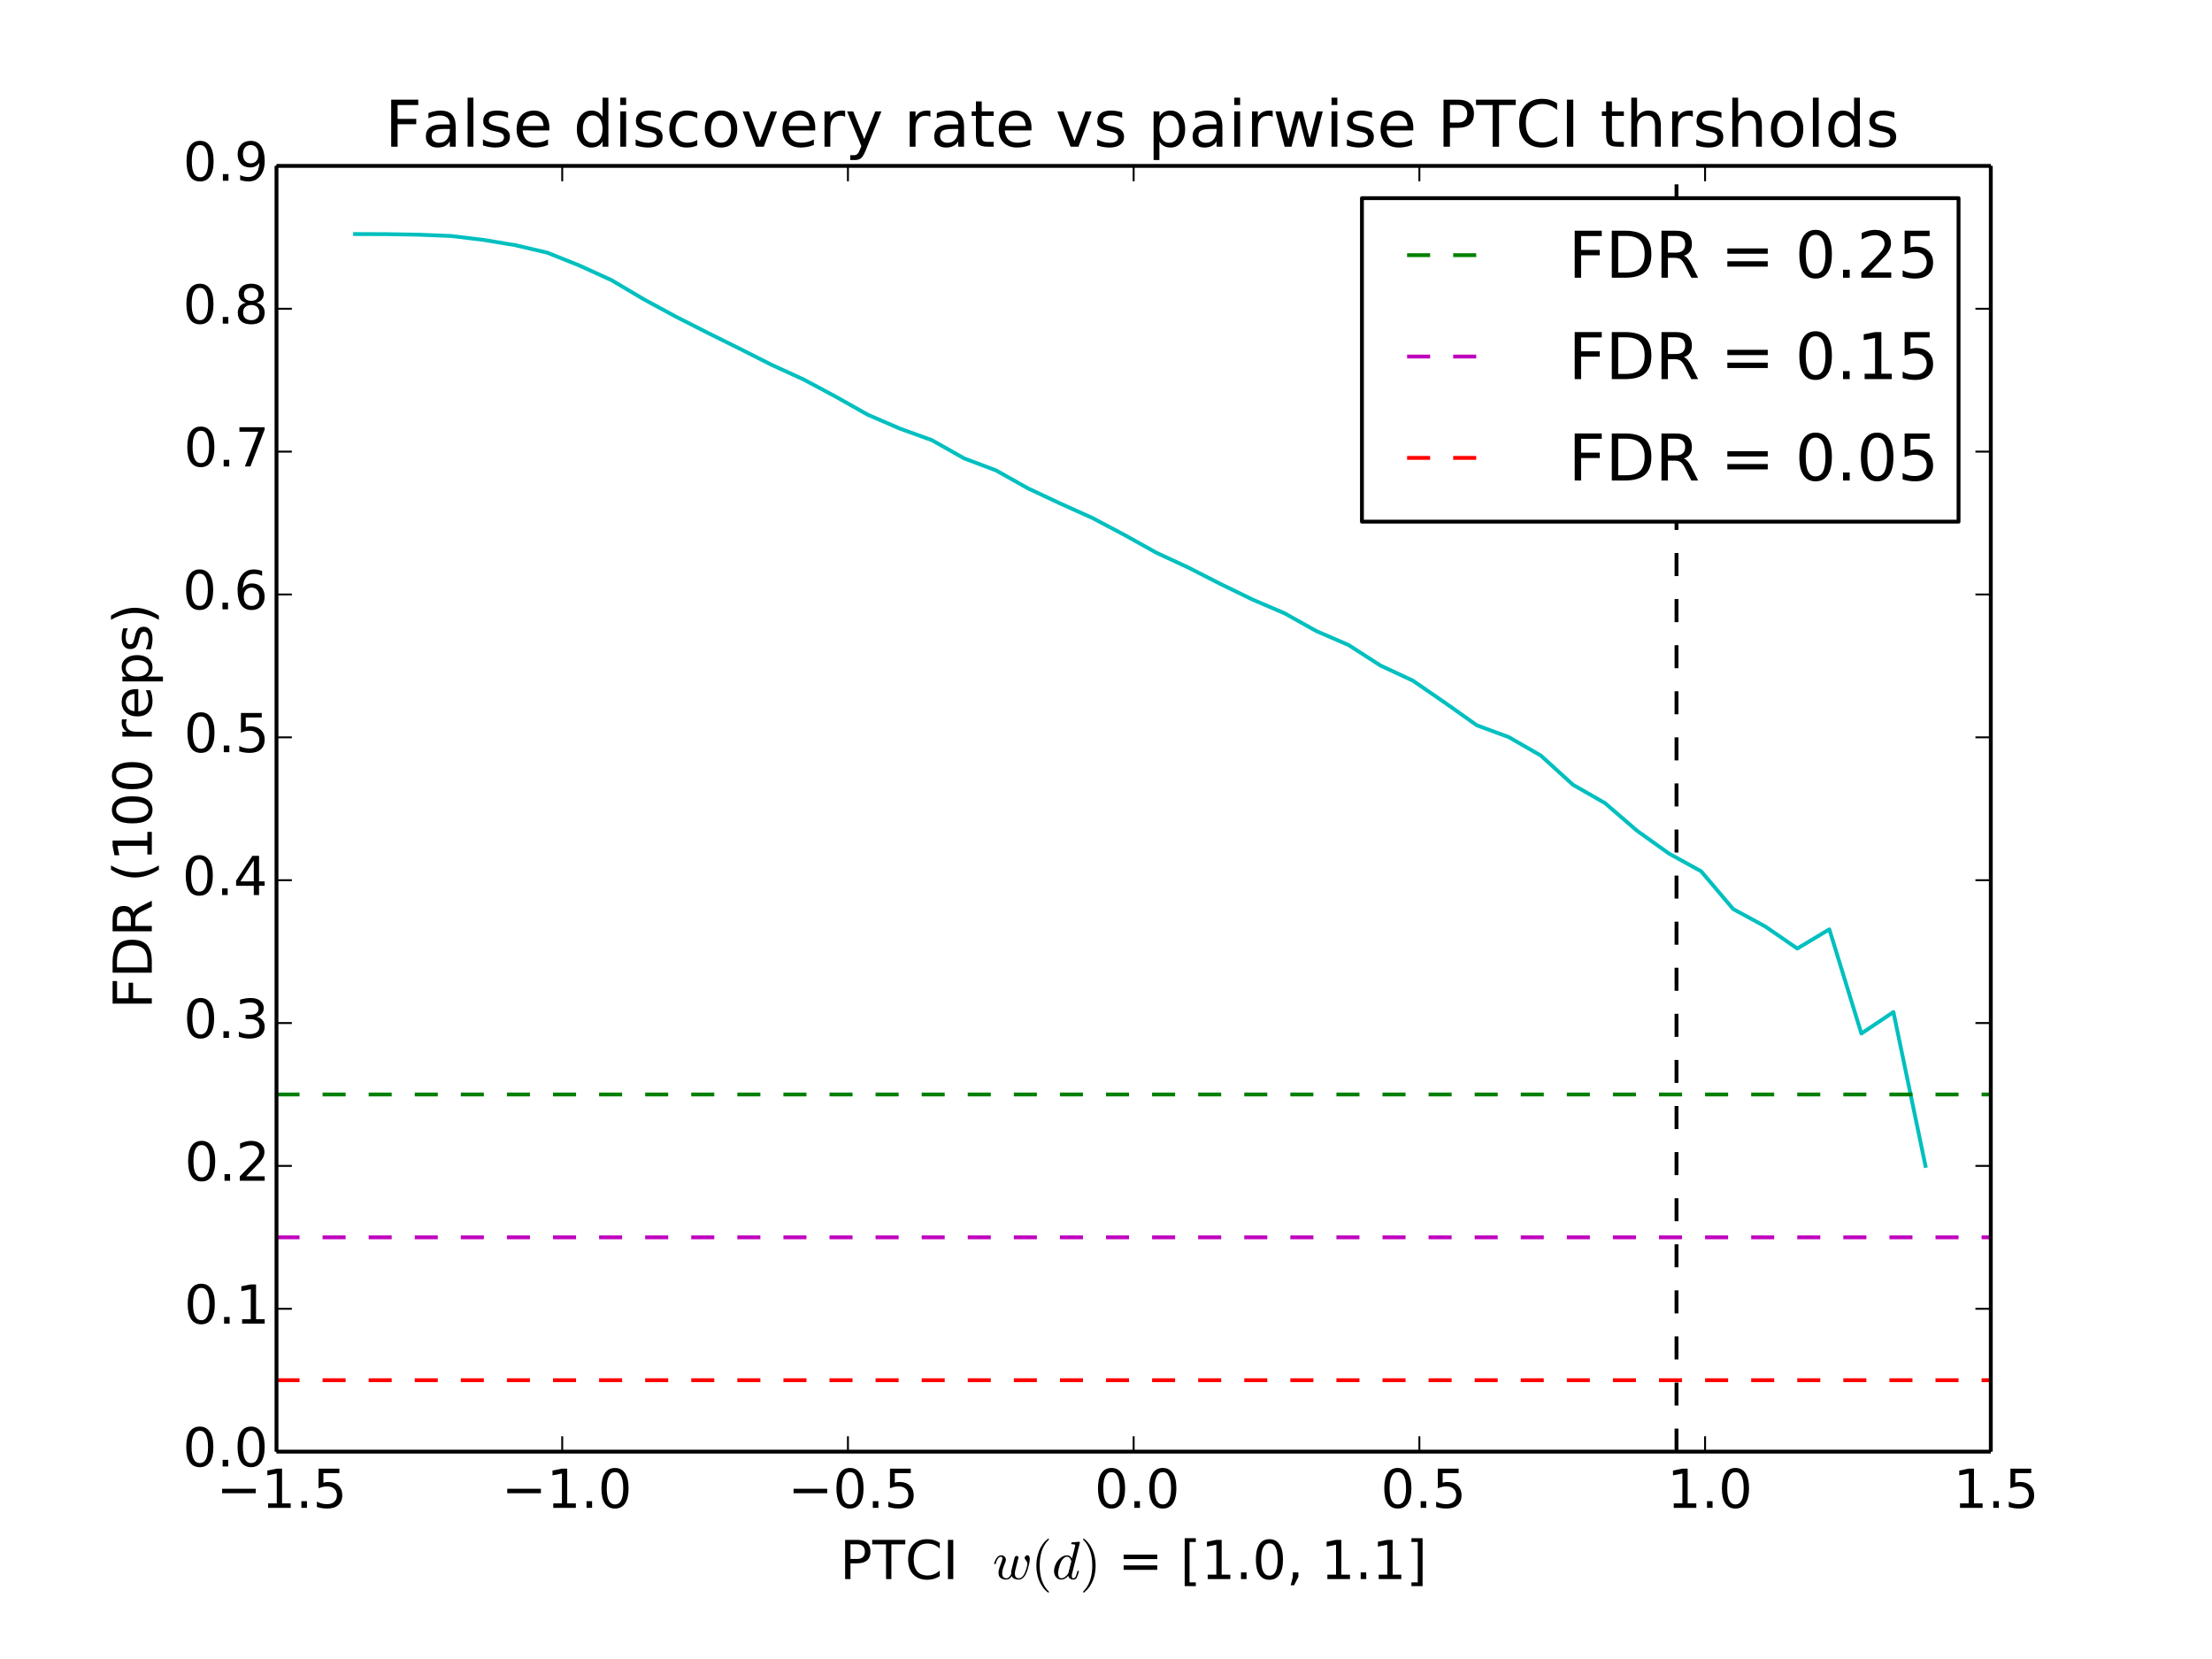 <?xml version="1.0" encoding="UTF-8"?>
<svg xmlns="http://www.w3.org/2000/svg" xmlns:xlink="http://www.w3.org/1999/xlink" width="576pt" height="432pt" viewBox="0 0 576 432" version="1.1">
<defs>
<g>
<symbol overflow="visible" id="glyph0-0">
<path style="stroke:none;" d="M 1.734 -1.16 L 3.988 -1.16 L 3.988 -8.945 L 1.539 -8.457 L 1.539 -9.715 L 3.977 -10.207 L 5.363 -10.207 L 5.363 -1.16 L 7.617 -1.16 L 7.617 0 L 1.734 0 L 1.734 -1.16 "/>
</symbol>
<symbol overflow="visible" id="glyph0-1">
<path style="stroke:none;" d="M 1.496 -1.734 L 2.941 -1.734 L 2.941 0 L 1.496 0 L 1.496 -1.734 "/>
</symbol>
<symbol overflow="visible" id="glyph0-2">
<path style="stroke:none;" d="M 1.512 -10.207 L 6.93 -10.207 L 6.93 -9.043 L 2.773 -9.043 L 2.773 -6.539 C 2.969 -6.609 3.18 -6.664 3.375 -6.691 C 3.57 -6.719 3.781 -6.746 3.977 -6.746 C 5.109 -6.746 6.008 -6.426 6.68 -5.809 C 7.352 -5.18 7.688 -4.34 7.688 -3.277 C 7.688 -2.172 7.336 -1.316 6.648 -0.715 C 5.965 -0.113 4.996 0.184 3.766 0.184 C 3.332 0.184 2.898 0.141 2.449 0.086 C 2.004 0.016 1.555 -0.086 1.078 -0.238 L 1.078 -1.625 C 1.484 -1.398 1.902 -1.23 2.352 -1.121 C 2.785 -1.008 3.246 -0.965 3.738 -0.965 C 4.523 -0.965 5.152 -1.16 5.613 -1.582 C 6.062 -2.004 6.301 -2.562 6.301 -3.277 C 6.301 -3.977 6.062 -4.535 5.613 -4.957 C 5.152 -5.375 4.523 -5.586 3.738 -5.586 C 3.375 -5.586 2.996 -5.543 2.633 -5.461 C 2.27 -5.375 1.891 -5.25 1.512 -5.082 L 1.512 -10.207 "/>
</symbol>
<symbol overflow="visible" id="glyph0-3">
<path style="stroke:none;" d="M 4.453 -9.297 C 3.738 -9.297 3.207 -8.945 2.844 -8.246 C 2.477 -7.547 2.309 -6.496 2.309 -5.098 C 2.309 -3.695 2.477 -2.645 2.844 -1.945 C 3.207 -1.246 3.738 -0.895 4.453 -0.895 C 5.164 -0.895 5.699 -1.246 6.062 -1.945 C 6.41 -2.645 6.594 -3.695 6.594 -5.098 C 6.594 -6.496 6.41 -7.547 6.062 -8.246 C 5.699 -8.945 5.164 -9.297 4.453 -9.297 M 4.453 -10.387 C 5.586 -10.387 6.453 -9.926 7.07 -9.031 C 7.672 -8.121 7.98 -6.805 7.98 -5.098 C 7.98 -3.375 7.672 -2.059 7.07 -1.16 C 6.453 -0.266 5.586 0.184 4.453 0.184 C 3.305 0.184 2.422 -0.266 1.82 -1.16 C 1.219 -2.059 0.926 -3.375 0.926 -5.098 C 0.926 -6.805 1.219 -8.121 1.82 -9.031 C 2.422 -9.926 3.305 -10.387 4.453 -10.387 "/>
</symbol>
<symbol overflow="visible" id="glyph0-4">
<path style="stroke:none;" d="M 2.758 -9.07 L 2.758 -5.234 L 4.492 -5.234 C 5.137 -5.234 5.629 -5.391 5.977 -5.727 C 6.328 -6.062 6.512 -6.539 6.512 -7.152 C 6.512 -7.77 6.328 -8.23 5.977 -8.566 C 5.629 -8.902 5.137 -9.07 4.492 -9.07 L 2.758 -9.07 M 1.371 -10.207 L 4.492 -10.207 C 5.629 -10.207 6.496 -9.941 7.086 -9.422 C 7.672 -8.902 7.965 -8.148 7.965 -7.152 C 7.965 -6.145 7.672 -5.375 7.086 -4.871 C 6.496 -4.355 5.629 -4.102 4.492 -4.102 L 2.758 -4.102 L 2.758 0 L 1.371 0 L 1.371 -10.207 "/>
</symbol>
<symbol overflow="visible" id="glyph0-5">
<path style="stroke:none;" d="M -0.027 -10.207 L 8.598 -10.207 L 8.598 -9.043 L 4.969 -9.043 L 4.969 0 L 3.586 0 L 3.586 -9.043 L -0.027 -9.043 L -0.027 -10.207 "/>
</symbol>
<symbol overflow="visible" id="glyph0-6">
<path style="stroke:none;" d="M 9.016 -9.422 L 9.016 -7.965 C 8.539 -8.387 8.051 -8.707 7.52 -8.934 C 6.984 -9.141 6.441 -9.254 5.852 -9.254 C 4.676 -9.254 3.781 -8.891 3.164 -8.176 C 2.547 -7.461 2.238 -6.441 2.238 -5.098 C 2.238 -3.754 2.547 -2.715 3.164 -2.004 C 3.781 -1.289 4.676 -0.938 5.852 -0.938 C 6.441 -0.938 6.984 -1.035 7.52 -1.262 C 8.051 -1.469 8.539 -1.793 9.016 -2.227 L 9.016 -0.785 C 8.527 -0.449 8.008 -0.211 7.477 -0.055 C 6.945 0.098 6.371 0.184 5.77 0.184 C 4.227 0.184 3.012 -0.281 2.113 -1.219 C 1.219 -2.156 0.785 -3.445 0.785 -5.098 C 0.785 -6.734 1.219 -8.023 2.113 -8.973 C 3.012 -9.91 4.227 -10.387 5.77 -10.387 C 6.383 -10.387 6.957 -10.305 7.488 -10.148 C 8.023 -9.98 8.539 -9.742 9.016 -9.422 "/>
</symbol>
<symbol overflow="visible" id="glyph0-7">
<path style="stroke:none;" d="M 1.371 -10.207 L 2.758 -10.207 L 2.758 0 L 1.371 0 L 1.371 -10.207 "/>
</symbol>
<symbol overflow="visible" id="glyph0-8">
<path style="stroke:none;" d=""/>
</symbol>
<symbol overflow="visible" id="glyph0-9">
<path style="stroke:none;" d="M 1.484 -6.355 L 10.246 -6.355 L 10.246 -5.207 L 1.484 -5.207 L 1.484 -6.355 M 1.484 -3.57 L 10.246 -3.57 L 10.246 -2.406 L 1.484 -2.406 L 1.484 -3.57 "/>
</symbol>
<symbol overflow="visible" id="glyph0-10">
<path style="stroke:none;" d="M 1.203 -10.641 L 4.102 -10.641 L 4.102 -9.66 L 2.465 -9.66 L 2.465 0.855 L 4.102 0.855 L 4.102 1.836 L 1.203 1.836 L 1.203 -10.641 "/>
</symbol>
<symbol overflow="visible" id="glyph0-11">
<path style="stroke:none;" d="M 1.637 -1.734 L 3.078 -1.734 L 3.078 -0.559 L 1.961 1.609 L 1.078 1.609 L 1.637 -0.559 L 1.637 -1.734 "/>
</symbol>
<symbol overflow="visible" id="glyph0-12">
<path style="stroke:none;" d="M 4.258 -10.641 L 4.258 1.836 L 1.359 1.836 L 1.359 0.855 L 2.996 0.855 L 2.996 -9.66 L 1.359 -9.66 L 1.359 -10.641 L 4.258 -10.641 "/>
</symbol>
<symbol overflow="visible" id="glyph0-13">
<path style="stroke:none;" d="M 2.688 -1.16 L 7.504 -1.16 L 7.504 0 L 1.023 0 L 1.023 -1.16 C 1.539 -1.695 2.254 -2.422 3.164 -3.348 C 4.059 -4.258 4.633 -4.844 4.871 -5.109 C 5.32 -5.602 5.629 -6.02 5.797 -6.371 C 5.965 -6.707 6.062 -7.055 6.062 -7.391 C 6.062 -7.926 5.867 -8.371 5.488 -8.707 C 5.109 -9.043 4.621 -9.227 4.004 -9.227 C 3.57 -9.227 3.109 -9.141 2.633 -9.004 C 2.156 -8.848 1.637 -8.625 1.094 -8.316 L 1.094 -9.715 C 1.652 -9.941 2.172 -10.109 2.645 -10.219 C 3.121 -10.332 3.57 -10.387 3.977 -10.387 C 5.027 -10.387 5.867 -10.121 6.496 -9.59 C 7.125 -9.059 7.449 -8.359 7.449 -7.477 C 7.449 -7.055 7.363 -6.648 7.211 -6.285 C 7.055 -5.906 6.777 -5.461 6.355 -4.957 C 6.242 -4.816 5.879 -4.438 5.266 -3.809 C 4.648 -3.18 3.793 -2.297 2.688 -1.16 "/>
</symbol>
<symbol overflow="visible" id="glyph0-14">
<path style="stroke:none;" d="M 5.684 -5.504 C 6.344 -5.363 6.859 -5.066 7.223 -4.621 C 7.59 -4.172 7.785 -3.613 7.785 -2.969 C 7.785 -1.961 7.434 -1.176 6.746 -0.629 C 6.047 -0.086 5.066 0.184 3.793 0.184 C 3.359 0.184 2.91 0.141 2.465 0.055 C 2.016 -0.016 1.539 -0.141 1.062 -0.309 L 1.062 -1.637 C 1.441 -1.414 1.863 -1.246 2.324 -1.133 C 2.773 -1.023 3.246 -0.965 3.754 -0.965 C 4.621 -0.965 5.277 -1.133 5.727 -1.469 C 6.176 -1.805 6.41 -2.309 6.41 -2.969 C 6.41 -3.555 6.203 -4.031 5.781 -4.367 C 5.363 -4.703 4.773 -4.887 4.02 -4.887 L 2.828 -4.887 L 2.828 -6.02 L 4.074 -6.02 C 4.746 -6.02 5.266 -6.145 5.629 -6.426 C 5.992 -6.691 6.176 -7.086 6.176 -7.602 C 6.176 -8.121 5.977 -8.527 5.613 -8.805 C 5.234 -9.086 4.703 -9.227 4.02 -9.227 C 3.641 -9.227 3.234 -9.184 2.801 -9.102 C 2.367 -9.016 1.891 -8.891 1.371 -8.723 L 1.371 -9.953 C 1.891 -10.094 2.379 -10.207 2.844 -10.277 C 3.289 -10.348 3.723 -10.387 4.145 -10.387 C 5.18 -10.387 6.008 -10.148 6.621 -9.676 C 7.238 -9.199 7.547 -8.555 7.547 -7.742 C 7.547 -7.184 7.379 -6.707 7.055 -6.312 C 6.734 -5.922 6.273 -5.641 5.684 -5.504 "/>
</symbol>
<symbol overflow="visible" id="glyph0-15">
<path style="stroke:none;" d="M 5.293 -9.004 L 1.805 -3.555 L 5.293 -3.555 L 5.293 -9.004 M 4.93 -10.207 L 6.664 -10.207 L 6.664 -3.555 L 8.121 -3.555 L 8.121 -2.406 L 6.664 -2.406 L 6.664 0 L 5.293 0 L 5.293 -2.406 L 0.688 -2.406 L 0.688 -3.738 L 4.93 -10.207 "/>
</symbol>
<symbol overflow="visible" id="glyph0-16">
<path style="stroke:none;" d="M 4.621 -5.656 C 4.004 -5.656 3.516 -5.434 3.148 -5.012 C 2.785 -4.594 2.605 -4.004 2.605 -3.277 C 2.605 -2.535 2.785 -1.945 3.148 -1.527 C 3.516 -1.105 4.004 -0.895 4.621 -0.895 C 5.234 -0.895 5.727 -1.105 6.09 -1.527 C 6.453 -1.945 6.637 -2.535 6.637 -3.277 C 6.637 -4.004 6.453 -4.594 6.09 -5.012 C 5.727 -5.434 5.234 -5.656 4.621 -5.656 M 7.363 -9.98 L 7.363 -8.723 C 7.016 -8.891 6.664 -9.016 6.312 -9.102 C 5.949 -9.184 5.602 -9.227 5.266 -9.227 C 4.34 -9.227 3.641 -8.918 3.164 -8.301 C 2.688 -7.688 2.406 -6.746 2.352 -5.516 C 2.617 -5.906 2.953 -6.215 3.359 -6.426 C 3.766 -6.637 4.215 -6.746 4.703 -6.746 C 5.727 -6.746 6.539 -6.426 7.125 -5.809 C 7.715 -5.195 8.023 -4.34 8.023 -3.277 C 8.023 -2.227 7.699 -1.387 7.086 -0.758 C 6.469 -0.125 5.641 0.184 4.621 0.184 C 3.445 0.184 2.535 -0.266 1.918 -1.16 C 1.289 -2.059 0.98 -3.375 0.98 -5.098 C 0.98 -6.707 1.359 -7.992 2.129 -8.945 C 2.883 -9.898 3.922 -10.387 5.207 -10.387 C 5.543 -10.387 5.895 -10.348 6.258 -10.289 C 6.609 -10.219 6.973 -10.121 7.363 -9.98 "/>
</symbol>
<symbol overflow="visible" id="glyph0-17">
<path style="stroke:none;" d="M 1.148 -10.207 L 7.715 -10.207 L 7.715 -9.617 L 4.004 0 L 2.562 0 L 6.047 -9.043 L 1.148 -9.043 L 1.148 -10.207 "/>
</symbol>
<symbol overflow="visible" id="glyph0-18">
<path style="stroke:none;" d="M 4.453 -4.844 C 3.793 -4.844 3.277 -4.66 2.898 -4.312 C 2.52 -3.961 2.34 -3.484 2.34 -2.871 C 2.34 -2.254 2.52 -1.766 2.898 -1.414 C 3.277 -1.062 3.793 -0.895 4.453 -0.895 C 5.098 -0.895 5.613 -1.062 5.992 -1.43 C 6.371 -1.777 6.566 -2.254 6.566 -2.871 C 6.566 -3.484 6.371 -3.961 6.008 -4.312 C 5.629 -4.66 5.109 -4.844 4.453 -4.844 M 3.066 -5.434 C 2.477 -5.57 2.016 -5.852 1.68 -6.258 C 1.344 -6.664 1.191 -7.152 1.191 -7.742 C 1.191 -8.555 1.469 -9.199 2.059 -9.676 C 2.633 -10.148 3.43 -10.387 4.453 -10.387 C 5.461 -10.387 6.258 -10.148 6.848 -9.676 C 7.422 -9.199 7.715 -8.555 7.715 -7.742 C 7.715 -7.152 7.547 -6.664 7.211 -6.258 C 6.875 -5.852 6.426 -5.57 5.84 -5.434 C 6.496 -5.277 7.016 -4.969 7.391 -4.523 C 7.758 -4.074 7.953 -3.516 7.953 -2.871 C 7.953 -1.875 7.645 -1.121 7.043 -0.602 C 6.426 -0.07 5.57 0.184 4.453 0.184 C 3.316 0.184 2.449 -0.07 1.848 -0.602 C 1.246 -1.121 0.953 -1.875 0.953 -2.871 C 0.953 -3.516 1.133 -4.074 1.512 -4.523 C 1.875 -4.969 2.395 -5.277 3.066 -5.434 M 2.562 -7.617 C 2.562 -7.086 2.715 -6.664 3.051 -6.371 C 3.387 -6.074 3.852 -5.938 4.453 -5.938 C 5.039 -5.938 5.504 -6.074 5.84 -6.371 C 6.176 -6.664 6.344 -7.086 6.344 -7.617 C 6.344 -8.148 6.176 -8.555 5.84 -8.848 C 5.504 -9.141 5.039 -9.297 4.453 -9.297 C 3.852 -9.297 3.387 -9.141 3.051 -8.848 C 2.715 -8.555 2.562 -8.148 2.562 -7.617 "/>
</symbol>
<symbol overflow="visible" id="glyph0-19">
<path style="stroke:none;" d="M 1.539 -0.211 L 1.539 -1.469 C 1.875 -1.301 2.227 -1.176 2.59 -1.094 C 2.941 -1.008 3.289 -0.965 3.641 -0.965 C 4.535 -0.965 5.234 -1.262 5.711 -1.875 C 6.188 -2.492 6.469 -3.414 6.551 -4.676 C 6.273 -4.285 5.938 -3.977 5.543 -3.766 C 5.137 -3.555 4.691 -3.457 4.199 -3.457 C 3.164 -3.457 2.352 -3.766 1.766 -4.383 C 1.176 -4.996 0.883 -5.84 0.883 -6.914 C 0.883 -7.953 1.191 -8.793 1.805 -9.438 C 2.422 -10.066 3.246 -10.387 4.285 -10.387 C 5.461 -10.387 6.371 -9.926 6.984 -9.031 C 7.602 -8.121 7.926 -6.805 7.926 -5.098 C 7.926 -3.473 7.531 -2.199 6.777 -1.246 C 6.008 -0.293 4.984 0.184 3.695 0.184 C 3.348 0.184 2.996 0.141 2.645 0.086 C 2.281 0.027 1.918 -0.07 1.539 -0.211 M 4.285 -4.535 C 4.898 -4.535 5.391 -4.746 5.754 -5.164 C 6.117 -5.586 6.301 -6.176 6.301 -6.914 C 6.301 -7.645 6.117 -8.23 5.754 -8.652 C 5.391 -9.07 4.898 -9.297 4.285 -9.297 C 3.668 -9.297 3.18 -9.07 2.812 -8.652 C 2.449 -8.23 2.27 -7.645 2.27 -6.914 C 2.27 -6.176 2.449 -5.586 2.812 -5.164 C 3.18 -4.746 3.668 -4.535 4.285 -4.535 "/>
</symbol>
<symbol overflow="visible" id="glyph1-0">
<path style="stroke:none;" d="M 1.512 -1.625 C 1.512 -1.82 1.527 -2.043 1.582 -2.297 C 1.637 -2.547 1.695 -2.785 1.766 -2.98 C 1.82 -3.18 1.934 -3.473 2.086 -3.891 C 2.238 -4.297 2.324 -4.523 2.34 -4.562 C 2.449 -4.898 2.52 -5.18 2.52 -5.402 C 2.52 -5.684 2.406 -5.824 2.211 -5.824 C 1.848 -5.824 1.539 -5.629 1.301 -5.25 C 1.051 -4.859 0.883 -4.438 0.77 -3.977 C 0.742 -3.922 0.715 -3.891 0.656 -3.891 L 0.488 -3.891 C 0.406 -3.891 0.379 -3.934 0.379 -4.02 L 0.379 -4.059 C 0.52 -4.621 0.758 -5.109 1.062 -5.543 C 1.371 -5.965 1.766 -6.188 2.238 -6.188 C 2.574 -6.188 2.855 -6.074 3.078 -5.852 C 3.305 -5.629 3.43 -5.363 3.43 -5.027 C 3.43 -4.844 3.387 -4.66 3.316 -4.48 C 3.207 -4.199 3.066 -3.852 2.926 -3.457 C 2.773 -3.066 2.66 -2.703 2.574 -2.379 C 2.492 -2.043 2.465 -1.734 2.465 -1.441 C 2.465 -1.078 2.547 -0.77 2.742 -0.547 C 2.941 -0.32 3.219 -0.211 3.586 -0.211 C 4.074 -0.211 4.48 -0.59 4.816 -1.344 C 4.801 -1.398 4.801 -1.469 4.801 -1.582 C 4.801 -1.836 4.828 -2.113 4.914 -2.438 L 5.699 -5.586 C 5.727 -5.699 5.809 -5.809 5.922 -5.895 C 6.035 -5.977 6.145 -6.035 6.285 -6.035 C 6.398 -6.035 6.496 -5.992 6.578 -5.922 C 6.664 -5.852 6.707 -5.754 6.707 -5.641 C 6.707 -5.586 6.691 -5.543 6.691 -5.531 L 5.906 -2.406 C 5.809 -2.031 5.77 -1.695 5.77 -1.398 C 5.77 -1.051 5.84 -0.77 6.008 -0.547 C 6.176 -0.32 6.426 -0.211 6.777 -0.211 C 7.363 -0.211 7.867 -0.602 8.262 -1.398 C 8.398 -1.68 8.555 -2.086 8.734 -2.645 C 8.918 -3.207 9.016 -3.625 9.016 -3.922 C 9.016 -4.188 8.961 -4.395 8.875 -4.551 C 8.793 -4.703 8.664 -4.871 8.527 -5.055 C 8.371 -5.234 8.301 -5.375 8.301 -5.473 C 8.301 -5.641 8.371 -5.809 8.527 -5.965 C 8.664 -6.117 8.836 -6.203 9.031 -6.203 C 9.254 -6.203 9.406 -6.09 9.508 -5.895 C 9.605 -5.684 9.66 -5.445 9.66 -5.195 C 9.66 -4.871 9.605 -4.465 9.492 -3.988 C 9.379 -3.5 9.254 -3.012 9.102 -2.52 C 8.934 -2.031 8.793 -1.637 8.652 -1.359 C 8.133 -0.352 7.504 0.141 6.746 0.141 C 6.355 0.141 5.992 0.07 5.672 -0.07 C 5.348 -0.211 5.109 -0.449 4.957 -0.785 C 4.801 -0.504 4.605 -0.281 4.367 -0.113 C 4.117 0.055 3.852 0.141 3.555 0.141 C 2.941 0.141 2.438 0 2.07 -0.293 C 1.695 -0.574 1.512 -1.023 1.512 -1.625 "/>
</symbol>
<symbol overflow="visible" id="glyph1-1">
<path style="stroke:none;" d="M 2.438 0.141 C 1.848 0.141 1.371 -0.07 1.035 -0.52 C 0.699 -0.953 0.531 -1.469 0.531 -2.086 C 0.531 -2.676 0.688 -3.305 0.992 -3.949 C 1.301 -4.594 1.707 -5.125 2.238 -5.543 C 2.773 -5.965 3.332 -6.188 3.949 -6.188 C 4.227 -6.188 4.465 -6.105 4.691 -5.949 C 4.914 -5.797 5.082 -5.602 5.207 -5.348 L 5.992 -8.469 C 6.02 -8.625 6.047 -8.75 6.062 -8.848 C 6.062 -8.988 5.754 -9.07 5.152 -9.07 C 5.055 -9.07 5.012 -9.129 5.012 -9.254 C 5.012 -9.281 5.012 -9.324 5.039 -9.379 C 5.055 -9.438 5.066 -9.477 5.098 -9.508 C 5.125 -9.535 5.152 -9.562 5.207 -9.562 L 7.098 -9.715 C 7.211 -9.715 7.266 -9.645 7.266 -9.535 L 5.25 -1.484 C 5.18 -1.316 5.152 -1.094 5.152 -0.812 C 5.152 -0.406 5.277 -0.211 5.559 -0.211 C 5.84 -0.211 6.062 -0.391 6.215 -0.77 C 6.371 -1.133 6.496 -1.566 6.609 -2.059 C 6.621 -2.113 6.664 -2.141 6.719 -2.141 L 6.887 -2.141 C 6.914 -2.141 6.945 -2.113 6.973 -2.086 C 7 -2.059 7.016 -2.031 7.016 -2.004 C 6.848 -1.344 6.664 -0.824 6.469 -0.434 C 6.273 -0.043 5.965 0.141 5.531 0.141 C 5.207 0.141 4.93 0.043 4.691 -0.125 C 4.453 -0.293 4.297 -0.547 4.242 -0.855 C 3.641 -0.184 3.039 0.141 2.438 0.141 M 2.449 -0.211 C 2.785 -0.211 3.109 -0.336 3.43 -0.59 C 3.738 -0.84 4.02 -1.133 4.242 -1.484 C 4.242 -1.484 4.258 -1.512 4.258 -1.539 L 5.027 -4.621 C 4.969 -4.941 4.844 -5.223 4.66 -5.461 C 4.465 -5.699 4.227 -5.824 3.922 -5.824 C 3.598 -5.824 3.305 -5.684 3.039 -5.434 C 2.758 -5.18 2.535 -4.871 2.352 -4.523 C 2.156 -4.145 1.988 -3.625 1.82 -2.98 C 1.652 -2.34 1.582 -1.836 1.582 -1.469 C 1.582 -1.133 1.652 -0.84 1.793 -0.59 C 1.934 -0.336 2.141 -0.211 2.449 -0.211 "/>
</symbol>
<symbol overflow="visible" id="glyph2-0">
<path style="stroke:none;" d="M 4.34 3.457 C 3.809 3.039 3.359 2.574 2.996 2.043 C 2.617 1.512 2.309 0.938 2.07 0.352 C 1.836 -0.238 1.652 -0.867 1.539 -1.527 C 1.414 -2.172 1.359 -2.828 1.359 -3.5 C 1.359 -4.172 1.414 -4.828 1.539 -5.488 C 1.652 -6.133 1.836 -6.762 2.086 -7.379 C 2.324 -7.98 2.633 -8.555 3.012 -9.086 C 3.387 -9.617 3.836 -10.078 4.34 -10.473 C 4.34 -10.484 4.355 -10.5 4.41 -10.5 L 4.535 -10.5 C 4.562 -10.5 4.578 -10.484 4.605 -10.457 C 4.633 -10.43 4.648 -10.402 4.648 -10.375 C 4.648 -10.332 4.633 -10.305 4.621 -10.289 C 4.156 -9.844 3.781 -9.352 3.473 -8.848 C 3.164 -8.344 2.926 -7.797 2.742 -7.223 C 2.562 -6.637 2.438 -6.047 2.352 -5.434 C 2.27 -4.816 2.227 -4.172 2.227 -3.5 C 2.227 -0.531 3.012 1.707 4.605 3.246 C 4.633 3.277 4.648 3.305 4.648 3.359 C 4.648 3.387 4.633 3.414 4.605 3.445 C 4.578 3.473 4.562 3.484 4.535 3.484 L 4.41 3.484 C 4.355 3.484 4.34 3.473 4.34 3.457 "/>
</symbol>
<symbol overflow="visible" id="glyph2-1">
<path style="stroke:none;" d="M 0.91 3.484 C 0.824 3.484 0.785 3.445 0.785 3.359 C 0.785 3.316 0.785 3.289 0.812 3.277 C 2.406 1.707 3.207 -0.531 3.207 -3.5 C 3.207 -6.469 2.406 -8.723 0.84 -10.262 C 0.797 -10.277 0.785 -10.316 0.785 -10.375 C 0.785 -10.402 0.797 -10.43 0.824 -10.457 C 0.855 -10.484 0.883 -10.5 0.91 -10.5 L 1.035 -10.5 C 1.062 -10.5 1.078 -10.484 1.105 -10.473 C 1.777 -9.941 2.34 -9.297 2.785 -8.539 C 3.234 -7.785 3.555 -6.973 3.766 -6.117 C 3.961 -5.266 4.074 -4.395 4.074 -3.5 C 4.074 -2.828 4.02 -2.184 3.906 -1.539 C 3.793 -0.895 3.613 -0.281 3.375 0.336 C 3.121 0.953 2.812 1.512 2.449 2.043 C 2.07 2.574 1.625 3.039 1.105 3.457 C 1.078 3.473 1.062 3.484 1.035 3.484 L 0.91 3.484 "/>
</symbol>
<symbol overflow="visible" id="glyph3-0">
<path style="stroke:none;" d="M -10.207 -1.371 L -10.207 -7.238 L -9.043 -7.238 L -9.043 -2.758 L -6.035 -2.758 L -6.035 -6.805 L -4.871 -6.805 L -4.871 -2.758 L 0 -2.758 L 0 -1.371 L -10.207 -1.371 "/>
</symbol>
<symbol overflow="visible" id="glyph3-1">
<path style="stroke:none;" d="M -9.07 -2.758 L -1.133 -2.758 L -1.133 -4.426 C -1.133 -5.824 -1.441 -6.859 -2.086 -7.52 C -2.73 -8.16 -3.738 -8.496 -5.109 -8.496 C -6.48 -8.496 -7.477 -8.16 -8.121 -7.52 C -8.75 -6.859 -9.07 -5.824 -9.07 -4.426 L -9.07 -2.758 M -10.207 -1.371 L -10.207 -4.215 C -10.207 -6.188 -9.785 -7.645 -8.973 -8.566 C -8.148 -9.492 -6.859 -9.953 -5.109 -9.953 C -3.348 -9.953 -2.059 -9.477 -1.23 -8.555 C -0.406 -7.629 0 -6.176 0 -4.215 L 0 -1.371 L -10.207 -1.371 "/>
</symbol>
<symbol overflow="visible" id="glyph3-2">
<path style="stroke:none;" d="M -4.789 -6.215 C -4.676 -6.512 -4.465 -6.805 -4.145 -7.086 C -3.809 -7.363 -3.359 -7.645 -2.785 -7.926 L 0 -9.324 L 0 -7.84 L -2.617 -6.539 C -3.289 -6.203 -3.754 -5.867 -3.977 -5.559 C -4.199 -5.234 -4.312 -4.801 -4.312 -4.258 L -4.312 -2.758 L 0 -2.758 L 0 -1.371 L -10.207 -1.371 L -10.207 -4.492 C -10.207 -5.656 -9.953 -6.523 -9.477 -7.098 C -8.988 -7.672 -8.246 -7.965 -7.266 -7.965 C -6.621 -7.965 -6.074 -7.812 -5.656 -7.52 C -5.234 -7.211 -4.941 -6.777 -4.789 -6.215 M -9.07 -2.758 L -5.445 -2.758 L -5.445 -4.492 C -5.445 -5.152 -5.602 -5.656 -5.906 -5.992 C -6.215 -6.328 -6.664 -6.512 -7.266 -6.512 C -7.855 -6.512 -8.301 -6.328 -8.609 -5.992 C -8.918 -5.656 -9.07 -5.152 -9.07 -4.492 L -9.07 -2.758 "/>
</symbol>
<symbol overflow="visible" id="glyph3-3">
<path style="stroke:none;" d=""/>
</symbol>
<symbol overflow="visible" id="glyph3-4">
<path style="stroke:none;" d="M -10.625 -4.34 C -9.562 -3.723 -8.527 -3.277 -7.504 -2.98 C -6.48 -2.676 -5.445 -2.535 -4.395 -2.535 C -3.332 -2.535 -2.297 -2.676 -1.273 -2.98 C -0.238 -3.277 0.785 -3.723 1.836 -4.34 L 1.836 -3.246 C 0.758 -2.562 -0.281 -2.043 -1.316 -1.707 C -2.352 -1.371 -3.375 -1.203 -4.395 -1.203 C -5.402 -1.203 -6.426 -1.371 -7.461 -1.707 C -8.496 -2.043 -9.547 -2.547 -10.625 -3.246 L -10.625 -4.34 "/>
</symbol>
<symbol overflow="visible" id="glyph3-5">
<path style="stroke:none;" d="M -1.16 -1.734 L -1.16 -3.988 L -8.945 -3.988 L -8.457 -1.539 L -9.715 -1.539 L -10.207 -3.977 L -10.207 -5.363 L -1.16 -5.363 L -1.16 -7.617 L 0 -7.617 L 0 -1.734 L -1.16 -1.734 "/>
</symbol>
<symbol overflow="visible" id="glyph3-6">
<path style="stroke:none;" d="M -9.297 -4.453 C -9.297 -3.738 -8.945 -3.207 -8.246 -2.844 C -7.547 -2.477 -6.496 -2.309 -5.098 -2.309 C -3.695 -2.309 -2.645 -2.477 -1.945 -2.844 C -1.246 -3.207 -0.895 -3.738 -0.895 -4.453 C -0.895 -5.164 -1.246 -5.699 -1.945 -6.062 C -2.645 -6.41 -3.695 -6.594 -5.098 -6.594 C -6.496 -6.594 -7.547 -6.41 -8.246 -6.062 C -8.945 -5.699 -9.297 -5.164 -9.297 -4.453 M -10.387 -4.453 C -10.387 -5.586 -9.926 -6.453 -9.031 -7.07 C -8.121 -7.672 -6.805 -7.98 -5.098 -7.98 C -3.375 -7.98 -2.059 -7.672 -1.16 -7.07 C -0.266 -6.453 0.184 -5.586 0.184 -4.453 C 0.184 -3.305 -0.266 -2.422 -1.16 -1.82 C -2.059 -1.219 -3.375 -0.926 -5.098 -0.926 C -6.805 -0.926 -8.121 -1.219 -9.031 -1.82 C -9.926 -2.422 -10.387 -3.305 -10.387 -4.453 "/>
</symbol>
<symbol overflow="visible" id="glyph3-7">
<path style="stroke:none;" d="M -6.48 -5.754 C -6.566 -5.613 -6.621 -5.461 -6.664 -5.293 C -6.691 -5.125 -6.719 -4.941 -6.719 -4.746 C -6.719 -4.031 -6.48 -3.484 -6.02 -3.109 C -5.559 -2.715 -4.898 -2.535 -4.031 -2.535 L 0 -2.535 L 0 -1.273 L -7.656 -1.273 L -7.656 -2.535 L -6.469 -2.535 C -6.93 -2.785 -7.281 -3.137 -7.504 -3.555 C -7.727 -3.977 -7.84 -4.492 -7.84 -5.109 C -7.84 -5.195 -7.824 -5.293 -7.824 -5.402 C -7.812 -5.504 -7.797 -5.613 -7.77 -5.754 L -6.48 -5.754 "/>
</symbol>
<symbol overflow="visible" id="glyph3-8">
<path style="stroke:none;" d="M -4.145 -7.867 L -3.527 -7.867 L -3.527 -2.086 C -2.66 -2.141 -1.988 -2.395 -1.539 -2.871 C -1.094 -3.332 -0.867 -3.977 -0.867 -4.816 C -0.867 -5.293 -0.926 -5.77 -1.035 -6.215 C -1.148 -6.664 -1.328 -7.125 -1.582 -7.574 L -0.391 -7.574 C -0.195 -7.125 -0.043 -6.664 0.043 -6.188 C 0.125 -5.711 0.184 -5.223 0.184 -4.746 C 0.184 -3.516 -0.168 -2.547 -0.867 -1.836 C -1.566 -1.121 -2.535 -0.77 -3.754 -0.77 C -4.996 -0.77 -5.992 -1.105 -6.734 -1.777 C -7.461 -2.449 -7.84 -3.375 -7.84 -4.523 C -7.84 -5.559 -7.504 -6.371 -6.848 -6.973 C -6.176 -7.559 -5.277 -7.867 -4.145 -7.867 M -4.508 -6.609 C -5.195 -6.594 -5.738 -6.398 -6.16 -6.035 C -6.566 -5.656 -6.777 -5.152 -6.777 -4.535 C -6.777 -3.836 -6.566 -3.277 -6.176 -2.855 C -5.781 -2.438 -5.223 -2.184 -4.508 -2.129 L -4.508 -6.609 "/>
</symbol>
<symbol overflow="visible" id="glyph3-9">
<path style="stroke:none;" d="M -1.148 -2.535 L 2.898 -2.535 L 2.898 -1.273 L -7.656 -1.273 L -7.656 -2.535 L -6.496 -2.535 C -6.945 -2.785 -7.281 -3.121 -7.504 -3.527 C -7.727 -3.934 -7.84 -4.426 -7.84 -4.984 C -7.84 -5.906 -7.461 -6.664 -6.734 -7.254 C -5.992 -7.824 -5.027 -8.121 -3.82 -8.121 C -2.617 -8.121 -1.637 -7.824 -0.91 -7.254 C -0.184 -6.664 0.184 -5.906 0.184 -4.984 C 0.184 -4.426 0.07 -3.934 -0.141 -3.527 C -0.352 -3.121 -0.688 -2.785 -1.148 -2.535 M -3.82 -6.816 C -4.746 -6.816 -5.461 -6.621 -5.992 -6.242 C -6.523 -5.852 -6.789 -5.336 -6.789 -4.676 C -6.789 -4.004 -6.523 -3.484 -5.992 -3.109 C -5.461 -2.715 -4.746 -2.535 -3.82 -2.535 C -2.898 -2.535 -2.172 -2.715 -1.637 -3.109 C -1.105 -3.484 -0.855 -4.004 -0.855 -4.676 C -0.855 -5.336 -1.105 -5.852 -1.637 -6.242 C -2.172 -6.621 -2.898 -6.816 -3.82 -6.816 "/>
</symbol>
<symbol overflow="visible" id="glyph3-10">
<path style="stroke:none;" d="M -7.434 -6.203 L -6.242 -6.203 C -6.41 -5.84 -6.551 -5.473 -6.648 -5.098 C -6.734 -4.703 -6.789 -4.312 -6.789 -3.906 C -6.789 -3.277 -6.691 -2.801 -6.496 -2.492 C -6.301 -2.184 -6.02 -2.031 -5.641 -2.031 C -5.348 -2.031 -5.125 -2.141 -4.957 -2.367 C -4.789 -2.59 -4.621 -3.039 -4.48 -3.711 L -4.383 -4.145 C -4.188 -5.039 -3.906 -5.672 -3.57 -6.047 C -3.219 -6.41 -2.73 -6.609 -2.113 -6.609 C -1.398 -6.609 -0.84 -6.328 -0.434 -5.77 C -0.016 -5.207 0.184 -4.426 0.184 -3.445 C 0.184 -3.023 0.141 -2.605 0.07 -2.156 C 0 -1.707 -0.113 -1.246 -0.281 -0.758 L -1.582 -0.758 C -1.328 -1.219 -1.148 -1.68 -1.035 -2.129 C -0.91 -2.574 -0.855 -3.023 -0.855 -3.473 C -0.855 -4.059 -0.953 -4.523 -1.148 -4.844 C -1.344 -5.152 -1.637 -5.32 -2.016 -5.32 C -2.352 -5.32 -2.617 -5.195 -2.801 -4.969 C -2.98 -4.746 -3.164 -4.242 -3.332 -3.457 L -3.43 -3.023 C -3.598 -2.238 -3.852 -1.664 -4.188 -1.328 C -4.523 -0.98 -4.984 -0.812 -5.586 -0.812 C -6.301 -0.812 -6.859 -1.062 -7.254 -1.566 C -7.645 -2.07 -7.84 -2.801 -7.84 -3.754 C -7.84 -4.215 -7.797 -4.648 -7.727 -5.066 C -7.656 -5.473 -7.559 -5.852 -7.434 -6.203 "/>
</symbol>
<symbol overflow="visible" id="glyph3-11">
<path style="stroke:none;" d="M -10.625 -1.121 L -10.625 -2.211 C -9.547 -2.883 -8.496 -3.402 -7.461 -3.738 C -6.426 -4.074 -5.402 -4.258 -4.395 -4.258 C -3.375 -4.258 -2.352 -4.074 -1.316 -3.738 C -0.281 -3.402 0.758 -2.883 1.836 -2.211 L 1.836 -1.121 C 0.785 -1.723 -0.238 -2.172 -1.273 -2.477 C -2.297 -2.773 -3.332 -2.926 -4.395 -2.926 C -5.445 -2.926 -6.48 -2.773 -7.504 -2.477 C -8.527 -2.172 -9.562 -1.723 -10.625 -1.121 "/>
</symbol>
<symbol overflow="visible" id="glyph4-0">
<path style="stroke:none;" d="M 1.645 -12.246 L 8.688 -12.246 L 8.688 -10.852 L 3.309 -10.852 L 3.309 -7.242 L 8.164 -7.242 L 8.164 -5.848 L 3.309 -5.848 L 3.309 0 L 1.645 0 L 1.645 -12.246 "/>
</symbol>
<symbol overflow="visible" id="glyph4-1">
<path style="stroke:none;" d="M 5.762 -4.621 C 4.535 -4.621 3.695 -4.469 3.227 -4.199 C 2.754 -3.914 2.52 -3.445 2.52 -2.773 C 2.52 -2.234 2.688 -1.797 3.039 -1.496 C 3.395 -1.176 3.879 -1.023 4.484 -1.023 C 5.324 -1.023 5.996 -1.309 6.5 -1.914 C 7.004 -2.504 7.258 -3.293 7.258 -4.285 L 7.258 -4.621 L 5.762 -4.621 M 8.77 -5.242 L 8.77 0 L 7.258 0 L 7.258 -1.395 C 6.906 -0.824 6.469 -0.422 5.965 -0.168 C 5.461 0.086 4.82 0.219 4.082 0.219 C 3.141 0.219 2.387 -0.035 1.832 -0.555 C 1.277 -1.074 1.008 -1.781 1.008 -2.672 C 1.008 -3.695 1.344 -4.469 2.051 -5.008 C 2.738 -5.527 3.762 -5.797 5.141 -5.797 L 7.258 -5.797 L 7.258 -5.945 C 7.258 -6.637 7.023 -7.172 6.57 -7.559 C 6.113 -7.93 5.477 -8.133 4.652 -8.133 C 4.117 -8.133 3.613 -8.062 3.109 -7.93 C 2.605 -7.797 2.133 -7.609 1.68 -7.375 L 1.68 -8.77 C 2.219 -8.973 2.754 -9.141 3.277 -9.238 C 3.797 -9.34 4.301 -9.406 4.805 -9.406 C 6.133 -9.406 7.125 -9.055 7.777 -8.367 C 8.434 -7.676 8.77 -6.637 8.77 -5.242 "/>
</symbol>
<symbol overflow="visible" id="glyph4-2">
<path style="stroke:none;" d="M 1.578 -12.77 L 3.09 -12.77 L 3.09 0 L 1.578 0 L 1.578 -12.77 "/>
</symbol>
<symbol overflow="visible" id="glyph4-3">
<path style="stroke:none;" d="M 7.441 -8.922 L 7.441 -7.492 C 7.004 -7.695 6.57 -7.863 6.113 -7.98 C 5.645 -8.082 5.176 -8.148 4.688 -8.148 C 3.93 -8.148 3.359 -8.031 2.992 -7.797 C 2.621 -7.559 2.438 -7.223 2.438 -6.77 C 2.438 -6.418 2.57 -6.148 2.84 -5.945 C 3.109 -5.746 3.645 -5.543 4.453 -5.375 L 4.973 -5.258 C 6.047 -5.023 6.805 -4.688 7.258 -4.285 C 7.695 -3.863 7.93 -3.277 7.93 -2.535 C 7.93 -1.68 7.594 -1.008 6.922 -0.52 C 6.25 -0.016 5.309 0.219 4.133 0.219 C 3.629 0.219 3.125 0.168 2.586 0.086 C 2.051 0 1.496 -0.133 0.906 -0.336 L 0.906 -1.898 C 1.461 -1.598 2.016 -1.379 2.555 -1.242 C 3.09 -1.094 3.629 -1.023 4.168 -1.023 C 4.871 -1.023 5.426 -1.141 5.812 -1.379 C 6.184 -1.613 6.383 -1.965 6.383 -2.418 C 6.383 -2.824 6.234 -3.141 5.965 -3.359 C 5.695 -3.578 5.09 -3.797 4.148 -4 L 3.629 -4.117 C 2.688 -4.316 2 -4.621 1.598 -5.023 C 1.176 -5.426 0.973 -5.98 0.973 -6.703 C 0.973 -7.559 1.277 -8.23 1.883 -8.703 C 2.488 -9.172 3.359 -9.406 4.504 -9.406 C 5.059 -9.406 5.578 -9.359 6.082 -9.273 C 6.57 -9.191 7.023 -9.07 7.441 -8.922 "/>
</symbol>
<symbol overflow="visible" id="glyph4-4">
<path style="stroke:none;" d="M 9.441 -4.973 L 9.441 -4.234 L 2.504 -4.234 C 2.57 -3.191 2.871 -2.387 3.445 -1.848 C 4 -1.309 4.77 -1.043 5.777 -1.043 C 6.352 -1.043 6.922 -1.109 7.461 -1.242 C 7.996 -1.379 8.551 -1.598 9.09 -1.898 L 9.09 -0.469 C 8.551 -0.234 7.996 -0.051 7.426 0.051 C 6.855 0.152 6.266 0.219 5.695 0.219 C 4.219 0.219 3.059 -0.203 2.199 -1.043 C 1.344 -1.883 0.926 -3.039 0.926 -4.504 C 0.926 -5.996 1.328 -7.191 2.133 -8.082 C 2.941 -8.953 4.047 -9.406 5.426 -9.406 C 6.668 -9.406 7.645 -9.004 8.367 -8.215 C 9.07 -7.41 9.441 -6.332 9.441 -4.973 M 7.93 -5.41 C 7.914 -6.234 7.676 -6.887 7.242 -7.391 C 6.789 -7.879 6.184 -8.133 5.441 -8.133 C 4.602 -8.133 3.93 -7.879 3.426 -7.41 C 2.922 -6.938 2.621 -6.266 2.555 -5.41 L 7.93 -5.41 "/>
</symbol>
<symbol overflow="visible" id="glyph4-5">
<path style="stroke:none;" d=""/>
</symbol>
<symbol overflow="visible" id="glyph4-6">
<path style="stroke:none;" d="M 7.629 -7.797 L 7.629 -12.77 L 9.141 -12.77 L 9.141 0 L 7.629 0 L 7.629 -1.379 C 7.309 -0.824 6.906 -0.422 6.418 -0.168 C 5.93 0.086 5.359 0.219 4.688 0.219 C 3.578 0.219 2.672 -0.219 1.965 -1.094 C 1.262 -1.965 0.926 -3.141 0.926 -4.586 C 0.926 -6.031 1.262 -7.191 1.965 -8.082 C 2.672 -8.953 3.578 -9.406 4.688 -9.406 C 5.359 -9.406 5.93 -9.273 6.418 -9.004 C 6.906 -8.734 7.309 -8.332 7.629 -7.797 M 2.488 -4.586 C 2.488 -3.477 2.703 -2.605 3.16 -1.965 C 3.613 -1.328 4.25 -1.023 5.059 -1.023 C 5.848 -1.023 6.469 -1.328 6.938 -1.965 C 7.391 -2.605 7.629 -3.477 7.629 -4.586 C 7.629 -5.695 7.391 -6.551 6.938 -7.191 C 6.469 -7.828 5.848 -8.148 5.059 -8.148 C 4.25 -8.148 3.613 -7.828 3.16 -7.191 C 2.703 -6.551 2.488 -5.695 2.488 -4.586 "/>
</symbol>
<symbol overflow="visible" id="glyph4-7">
<path style="stroke:none;" d="M 1.578 -9.191 L 3.09 -9.191 L 3.09 0 L 1.578 0 L 1.578 -9.191 M 1.578 -12.77 L 3.09 -12.77 L 3.09 -10.852 L 1.578 -10.852 L 1.578 -12.77 "/>
</symbol>
<symbol overflow="visible" id="glyph4-8">
<path style="stroke:none;" d="M 8.199 -8.836 L 8.199 -7.426 C 7.762 -7.66 7.34 -7.828 6.906 -7.945 C 6.469 -8.062 6.047 -8.133 5.609 -8.133 C 4.637 -8.133 3.863 -7.812 3.328 -7.191 C 2.789 -6.57 2.52 -5.695 2.52 -4.586 C 2.52 -3.461 2.789 -2.586 3.328 -1.965 C 3.863 -1.344 4.637 -1.043 5.609 -1.043 C 6.047 -1.043 6.469 -1.094 6.906 -1.211 C 7.34 -1.328 7.762 -1.512 8.199 -1.746 L 8.199 -0.352 C 7.762 -0.152 7.324 0 6.887 0.086 C 6.434 0.168 5.945 0.219 5.441 0.219 C 4.066 0.219 2.957 -0.203 2.152 -1.074 C 1.328 -1.934 0.926 -3.109 0.926 -4.586 C 0.926 -6.082 1.328 -7.258 2.152 -8.113 C 2.973 -8.973 4.098 -9.406 5.543 -9.406 C 6.016 -9.406 6.469 -9.359 6.906 -9.258 C 7.34 -9.156 7.777 -9.023 8.199 -8.836 "/>
</symbol>
<symbol overflow="visible" id="glyph4-9">
<path style="stroke:none;" d="M 5.141 -8.133 C 4.336 -8.133 3.695 -7.812 3.227 -7.172 C 2.754 -6.535 2.52 -5.68 2.52 -4.586 C 2.52 -3.477 2.738 -2.621 3.207 -1.98 C 3.68 -1.344 4.316 -1.043 5.141 -1.043 C 5.945 -1.043 6.586 -1.344 7.055 -1.98 C 7.527 -2.621 7.762 -3.477 7.762 -4.586 C 7.762 -5.66 7.527 -6.535 7.055 -7.172 C 6.586 -7.812 5.945 -8.133 5.141 -8.133 M 5.141 -9.406 C 6.453 -9.406 7.477 -8.973 8.23 -8.133 C 8.973 -7.273 9.359 -6.098 9.359 -4.586 C 9.359 -3.074 8.973 -1.898 8.23 -1.059 C 7.477 -0.203 6.453 0.219 5.141 0.219 C 3.812 0.219 2.773 -0.203 2.031 -1.059 C 1.293 -1.898 0.926 -3.074 0.926 -4.586 C 0.926 -6.098 1.293 -7.273 2.031 -8.133 C 2.773 -8.973 3.812 -9.406 5.141 -9.406 "/>
</symbol>
<symbol overflow="visible" id="glyph4-10">
<path style="stroke:none;" d="M 0.504 -9.191 L 2.102 -9.191 L 4.973 -1.477 L 7.844 -9.191 L 9.441 -9.191 L 5.996 0 L 3.949 0 L 0.504 -9.191 "/>
</symbol>
<symbol overflow="visible" id="glyph4-11">
<path style="stroke:none;" d="M 6.906 -7.777 C 6.738 -7.879 6.551 -7.945 6.352 -7.996 C 6.148 -8.031 5.93 -8.062 5.695 -8.062 C 4.84 -8.062 4.184 -7.777 3.73 -7.223 C 3.258 -6.668 3.039 -5.879 3.039 -4.84 L 3.039 0 L 1.527 0 L 1.527 -9.191 L 3.039 -9.191 L 3.039 -7.762 C 3.344 -8.316 3.762 -8.734 4.266 -9.004 C 4.77 -9.273 5.395 -9.406 6.133 -9.406 C 6.234 -9.406 6.352 -9.391 6.484 -9.391 C 6.602 -9.375 6.738 -9.359 6.906 -9.324 L 6.906 -7.777 "/>
</symbol>
<symbol overflow="visible" id="glyph4-12">
<path style="stroke:none;" d="M 5.41 0.84 C 4.973 1.914 4.555 2.637 4.148 2.973 C 3.746 3.309 3.207 3.477 2.535 3.477 L 1.328 3.477 L 1.328 2.219 L 2.219 2.219 C 2.621 2.219 2.941 2.117 3.176 1.914 C 3.41 1.715 3.664 1.262 3.949 0.52 L 4.219 -0.152 L 0.504 -9.191 L 2.102 -9.191 L 4.973 -2 L 7.844 -9.191 L 9.441 -9.191 L 5.41 0.84 "/>
</symbol>
<symbol overflow="visible" id="glyph4-13">
<path style="stroke:none;" d="M 3.074 -11.793 L 3.074 -9.191 L 6.184 -9.191 L 6.184 -8.012 L 3.074 -8.012 L 3.074 -3.023 C 3.074 -2.27 3.176 -1.781 3.375 -1.578 C 3.578 -1.359 4 -1.262 4.637 -1.262 L 6.184 -1.262 L 6.184 0 L 4.637 0 C 3.461 0 2.656 -0.219 2.219 -0.656 C 1.781 -1.094 1.562 -1.883 1.562 -3.023 L 1.562 -8.012 L 0.453 -8.012 L 0.453 -9.191 L 1.562 -9.191 L 1.562 -11.793 L 3.074 -11.793 "/>
</symbol>
<symbol overflow="visible" id="glyph4-14">
<path style="stroke:none;" d="M 3.039 -1.379 L 3.039 3.477 L 1.527 3.477 L 1.527 -9.191 L 3.039 -9.191 L 3.039 -7.797 C 3.344 -8.332 3.746 -8.734 4.234 -9.004 C 4.723 -9.273 5.309 -9.406 5.98 -9.406 C 7.09 -9.406 7.996 -8.953 8.703 -8.082 C 9.391 -7.191 9.742 -6.031 9.742 -4.586 C 9.742 -3.141 9.391 -1.965 8.703 -1.094 C 7.996 -0.219 7.09 0.219 5.98 0.219 C 5.309 0.219 4.723 0.086 4.234 -0.168 C 3.746 -0.422 3.344 -0.824 3.039 -1.379 M 8.18 -4.586 C 8.18 -5.695 7.945 -6.551 7.492 -7.191 C 7.023 -7.828 6.402 -8.148 5.609 -8.148 C 4.805 -8.148 4.184 -7.828 3.73 -7.191 C 3.258 -6.551 3.039 -5.695 3.039 -4.586 C 3.039 -3.477 3.258 -2.605 3.73 -1.965 C 4.184 -1.328 4.805 -1.023 5.609 -1.023 C 6.402 -1.023 7.023 -1.328 7.492 -1.965 C 7.945 -2.605 8.18 -3.477 8.18 -4.586 "/>
</symbol>
<symbol overflow="visible" id="glyph4-15">
<path style="stroke:none;" d="M 0.707 -9.191 L 2.219 -9.191 L 4.098 -2.016 L 5.98 -9.191 L 7.762 -9.191 L 9.645 -2.016 L 11.523 -9.191 L 13.035 -9.191 L 10.633 0 L 8.855 0 L 6.871 -7.527 L 4.891 0 L 3.109 0 L 0.707 -9.191 "/>
</symbol>
<symbol overflow="visible" id="glyph4-16">
<path style="stroke:none;" d="M 3.309 -10.887 L 3.309 -6.281 L 5.395 -6.281 C 6.164 -6.281 6.754 -6.469 7.172 -6.871 C 7.594 -7.273 7.812 -7.844 7.812 -8.586 C 7.812 -9.324 7.594 -9.879 7.172 -10.281 C 6.754 -10.684 6.164 -10.887 5.395 -10.887 L 3.309 -10.887 M 1.645 -12.246 L 5.395 -12.246 C 6.754 -12.246 7.797 -11.93 8.5 -11.305 C 9.207 -10.684 9.559 -9.777 9.559 -8.586 C 9.559 -7.375 9.207 -6.453 8.5 -5.848 C 7.797 -5.227 6.754 -4.922 5.395 -4.922 L 3.309 -4.922 L 3.309 0 L 1.645 0 L 1.645 -12.246 "/>
</symbol>
<symbol overflow="visible" id="glyph4-17">
<path style="stroke:none;" d="M -0.035 -12.246 L 10.316 -12.246 L 10.316 -10.852 L 5.965 -10.852 L 5.965 0 L 4.301 0 L 4.301 -10.852 L -0.035 -10.852 L -0.035 -12.246 "/>
</symbol>
<symbol overflow="visible" id="glyph4-18">
<path style="stroke:none;" d="M 10.82 -11.305 L 10.82 -9.559 C 10.246 -10.062 9.66 -10.449 9.023 -10.719 C 8.383 -10.969 7.727 -11.105 7.023 -11.105 C 5.609 -11.105 4.535 -10.668 3.797 -9.812 C 3.059 -8.953 2.688 -7.727 2.688 -6.113 C 2.688 -4.504 3.059 -3.258 3.797 -2.402 C 4.535 -1.547 5.609 -1.125 7.023 -1.125 C 7.727 -1.125 8.383 -1.242 9.023 -1.512 C 9.66 -1.766 10.246 -2.152 10.82 -2.672 L 10.82 -0.941 C 10.23 -0.539 9.609 -0.254 8.973 -0.066 C 8.332 0.117 7.645 0.219 6.922 0.219 C 5.074 0.219 3.613 -0.336 2.535 -1.461 C 1.461 -2.586 0.941 -4.133 0.941 -6.113 C 0.941 -8.082 1.461 -9.625 2.535 -10.77 C 3.613 -11.895 5.074 -12.465 6.922 -12.465 C 7.66 -12.465 8.348 -12.363 8.988 -12.18 C 9.625 -11.977 10.246 -11.691 10.82 -11.305 "/>
</symbol>
<symbol overflow="visible" id="glyph4-19">
<path style="stroke:none;" d="M 1.645 -12.246 L 3.309 -12.246 L 3.309 0 L 1.645 0 L 1.645 -12.246 "/>
</symbol>
<symbol overflow="visible" id="glyph4-20">
<path style="stroke:none;" d="M 9.223 -5.543 L 9.223 0 L 7.711 0 L 7.711 -5.492 C 7.711 -6.367 7.527 -7.004 7.191 -7.441 C 6.855 -7.879 6.352 -8.098 5.68 -8.098 C 4.855 -8.098 4.219 -7.828 3.746 -7.309 C 3.277 -6.789 3.039 -6.082 3.039 -5.191 L 3.039 0 L 1.527 0 L 1.527 -12.77 L 3.039 -12.77 L 3.039 -7.762 C 3.395 -8.301 3.812 -8.719 4.316 -8.988 C 4.805 -9.258 5.375 -9.406 6.016 -9.406 C 7.055 -9.406 7.863 -9.07 8.398 -8.418 C 8.938 -7.762 9.223 -6.805 9.223 -5.543 "/>
</symbol>
<symbol overflow="visible" id="glyph4-21">
<path style="stroke:none;" d="M 3.309 -10.887 L 3.309 -1.359 L 5.309 -1.359 C 6.988 -1.359 8.23 -1.73 9.023 -2.504 C 9.793 -3.277 10.199 -4.484 10.199 -6.133 C 10.199 -7.777 9.793 -8.973 9.023 -9.742 C 8.23 -10.5 6.988 -10.887 5.309 -10.887 L 3.309 -10.887 M 1.645 -12.246 L 5.059 -12.246 C 7.426 -12.246 9.172 -11.742 10.281 -10.77 C 11.391 -9.777 11.945 -8.23 11.945 -6.133 C 11.945 -4.016 11.375 -2.469 10.266 -1.477 C 9.156 -0.488 7.41 0 5.059 0 L 1.645 0 L 1.645 -12.246 "/>
</symbol>
<symbol overflow="visible" id="glyph4-22">
<path style="stroke:none;" d="M 7.461 -5.746 C 7.812 -5.609 8.164 -5.359 8.5 -4.973 C 8.836 -4.57 9.172 -4.031 9.508 -3.344 L 11.188 0 L 9.406 0 L 7.844 -3.141 C 7.441 -3.949 7.039 -4.504 6.668 -4.77 C 6.281 -5.039 5.762 -5.176 5.105 -5.176 L 3.309 -5.176 L 3.309 0 L 1.645 0 L 1.645 -12.246 L 5.395 -12.246 C 6.789 -12.246 7.828 -11.945 8.52 -11.375 C 9.207 -10.785 9.559 -9.895 9.559 -8.719 C 9.559 -7.945 9.375 -7.293 9.023 -6.789 C 8.652 -6.281 8.133 -5.93 7.461 -5.746 M 3.309 -10.887 L 3.309 -6.535 L 5.395 -6.535 C 6.184 -6.535 6.789 -6.719 7.191 -7.09 C 7.594 -7.461 7.812 -7.996 7.812 -8.719 C 7.812 -9.426 7.594 -9.961 7.191 -10.332 C 6.789 -10.703 6.184 -10.887 5.395 -10.887 L 3.309 -10.887 "/>
</symbol>
<symbol overflow="visible" id="glyph4-23">
<path style="stroke:none;" d="M 1.781 -7.629 L 12.297 -7.629 L 12.297 -6.25 L 1.781 -6.25 L 1.781 -7.629 M 1.781 -4.285 L 12.297 -4.285 L 12.297 -2.891 L 1.781 -2.891 L 1.781 -4.285 "/>
</symbol>
<symbol overflow="visible" id="glyph4-24">
<path style="stroke:none;" d="M 5.344 -11.156 C 4.484 -11.156 3.848 -10.734 3.41 -9.895 C 2.973 -9.055 2.773 -7.797 2.773 -6.113 C 2.773 -4.434 2.973 -3.176 3.41 -2.336 C 3.848 -1.496 4.484 -1.074 5.344 -1.074 C 6.199 -1.074 6.836 -1.496 7.273 -2.336 C 7.695 -3.176 7.914 -4.434 7.914 -6.113 C 7.914 -7.797 7.695 -9.055 7.273 -9.895 C 6.836 -10.734 6.199 -11.156 5.344 -11.156 M 5.344 -12.465 C 6.703 -12.465 7.746 -11.91 8.484 -10.836 C 9.207 -9.742 9.574 -8.164 9.574 -6.113 C 9.574 -4.047 9.207 -2.469 8.484 -1.395 C 7.746 -0.32 6.703 0.219 5.344 0.219 C 3.965 0.219 2.906 -0.32 2.184 -1.395 C 1.461 -2.469 1.109 -4.047 1.109 -6.113 C 1.109 -8.164 1.461 -9.742 2.184 -10.836 C 2.906 -11.91 3.965 -12.465 5.344 -12.465 "/>
</symbol>
<symbol overflow="visible" id="glyph4-25">
<path style="stroke:none;" d="M 1.797 -2.082 L 3.527 -2.082 L 3.527 0 L 1.797 0 L 1.797 -2.082 "/>
</symbol>
<symbol overflow="visible" id="glyph4-26">
<path style="stroke:none;" d="M 3.227 -1.395 L 9.004 -1.395 L 9.004 0 L 1.227 0 L 1.227 -1.395 C 1.848 -2.031 2.703 -2.906 3.797 -4.016 C 4.871 -5.105 5.562 -5.812 5.848 -6.133 C 6.383 -6.719 6.754 -7.223 6.957 -7.645 C 7.156 -8.047 7.273 -8.469 7.273 -8.871 C 7.273 -9.508 7.039 -10.047 6.586 -10.449 C 6.133 -10.852 5.543 -11.07 4.805 -11.07 C 4.285 -11.07 3.73 -10.969 3.16 -10.801 C 2.586 -10.617 1.965 -10.348 1.309 -9.98 L 1.309 -11.66 C 1.98 -11.93 2.605 -12.129 3.176 -12.266 C 3.746 -12.398 4.285 -12.465 4.77 -12.465 C 6.031 -12.465 7.039 -12.145 7.797 -11.508 C 8.551 -10.871 8.938 -10.031 8.938 -8.973 C 8.938 -8.469 8.836 -7.98 8.652 -7.543 C 8.469 -7.09 8.133 -6.551 7.629 -5.945 C 7.492 -5.777 7.055 -5.324 6.316 -4.57 C 5.578 -3.812 4.555 -2.754 3.227 -1.395 "/>
</symbol>
<symbol overflow="visible" id="glyph4-27">
<path style="stroke:none;" d="M 1.812 -12.246 L 8.316 -12.246 L 8.316 -10.852 L 3.328 -10.852 L 3.328 -7.844 C 3.562 -7.93 3.812 -7.996 4.047 -8.031 C 4.285 -8.062 4.535 -8.098 4.77 -8.098 C 6.133 -8.098 7.207 -7.711 8.012 -6.973 C 8.82 -6.215 9.223 -5.207 9.223 -3.93 C 9.223 -2.605 8.805 -1.578 7.98 -0.855 C 7.156 -0.133 5.996 0.219 4.52 0.219 C 4 0.219 3.477 0.168 2.941 0.102 C 2.402 0.016 1.863 -0.102 1.293 -0.285 L 1.293 -1.949 C 1.781 -1.68 2.285 -1.477 2.824 -1.344 C 3.344 -1.211 3.898 -1.16 4.484 -1.16 C 5.426 -1.16 6.184 -1.395 6.738 -1.898 C 7.273 -2.402 7.559 -3.074 7.559 -3.93 C 7.559 -4.77 7.273 -5.441 6.738 -5.945 C 6.184 -6.453 5.426 -6.703 4.484 -6.703 C 4.047 -6.703 3.594 -6.652 3.16 -6.551 C 2.723 -6.453 2.27 -6.301 1.812 -6.098 L 1.812 -12.246 "/>
</symbol>
<symbol overflow="visible" id="glyph4-28">
<path style="stroke:none;" d="M 2.082 -1.395 L 4.789 -1.395 L 4.789 -10.734 L 1.848 -10.148 L 1.848 -11.66 L 4.77 -12.246 L 6.434 -12.246 L 6.434 -1.395 L 9.141 -1.395 L 9.141 0 L 2.082 0 L 2.082 -1.395 "/>
</symbol>
</g>
<clipPath id="clip1">
  <path d="M 436 43.199 L 438 43.199 L 438 378 L 436 378 Z "/>
</clipPath>
<clipPath id="clip2">
  <path d="M 72 284 L 518.398 284 L 518.398 286 L 72 286 Z "/>
</clipPath>
<clipPath id="clip3">
  <path d="M 72 321 L 518.398 321 L 518.398 323 L 72 323 Z "/>
</clipPath>
<clipPath id="clip4">
  <path d="M 72 358 L 518.398 358 L 518.398 360 L 72 360 Z "/>
</clipPath>
</defs>
<g id="surface1">
<rect x="0" y="0" width="576" height="432" style="fill:rgb(100%,100%,100%);fill-opacity:1;stroke:none;"/>
<path style=" stroke:none;fill-rule:nonzero;fill:rgb(100%,100%,100%);fill-opacity:1;" d="M 72 378 L 518.398 378 L 518.398 43.199 L 72 43.199 Z "/>
<path style="fill:none;stroke-width:1;stroke-linecap:square;stroke-linejoin:round;stroke:rgb(0%,75%,75%);stroke-opacity:1;stroke-miterlimit:10;" d="M 92.457 371.055 L 100.801 371.023 L 109.148 370.883 L 117.492 370.547 L 125.84 369.539 L 134.184 368.152 L 142.531 366.199 L 150.875 362.855 L 159.223 359.055 L 167.566 354.109 L 175.914 349.586 L 184.258 345.348 L 192.605 341.207 L 200.949 336.984 L 209.293 333.168 L 217.641 328.699 L 225.984 323.996 L 234.332 320.395 L 242.676 317.375 L 251.023 312.656 L 259.367 309.504 L 267.715 304.82 L 276.059 300.898 L 284.406 297.145 L 292.75 292.734 L 301.098 288.086 L 309.441 284.207 L 317.789 279.945 L 326.133 275.883 L 334.48 272.309 L 342.824 267.645 L 351.168 264.031 L 359.516 258.672 L 367.859 254.789 L 376.207 249.051 L 384.551 243.141 L 392.898 240.047 L 401.242 235.246 L 409.59 227.652 L 417.934 222.875 L 426.281 215.676 L 434.625 209.715 L 442.973 205.117 L 451.316 195.285 L 459.664 190.754 L 468.008 185.008 L 476.355 190 L 484.699 162.879 L 493.043 168.461 L 501.391 128.398 " transform="matrix(1,0,0,-1,0,432)"/>
<g clip-path="url(#clip1)" clip-rule="nonzero">
<path style="fill:none;stroke-width:1;stroke-linecap:butt;stroke-linejoin:round;stroke:rgb(0%,0%,0%);stroke-opacity:1;stroke-dasharray:6,6;stroke-miterlimit:10;" d="M 436.559 54 L 436.559 388.801 " transform="matrix(1,0,0,-1,0,432)"/>
</g>
<g clip-path="url(#clip2)" clip-rule="nonzero">
<path style="fill:none;stroke-width:1;stroke-linecap:butt;stroke-linejoin:round;stroke:rgb(0%,50%,0%);stroke-opacity:1;stroke-dasharray:6,6;stroke-miterlimit:10;" d="M 72 147 L 518.398 147 " transform="matrix(1,0,0,-1,0,432)"/>
</g>
<g clip-path="url(#clip3)" clip-rule="nonzero">
<path style="fill:none;stroke-width:1;stroke-linecap:butt;stroke-linejoin:round;stroke:rgb(75%,0%,75%);stroke-opacity:1;stroke-dasharray:6,6;stroke-miterlimit:10;" d="M 72 109.801 L 518.398 109.801 " transform="matrix(1,0,0,-1,0,432)"/>
</g>
<g clip-path="url(#clip4)" clip-rule="nonzero">
<path style="fill:none;stroke-width:1;stroke-linecap:butt;stroke-linejoin:round;stroke:rgb(100%,0%,0%);stroke-opacity:1;stroke-dasharray:6,6;stroke-miterlimit:10;" d="M 72 72.602 L 518.398 72.602 " transform="matrix(1,0,0,-1,0,432)"/>
</g>
<path style="fill:none;stroke-width:0.5;stroke-linecap:butt;stroke-linejoin:round;stroke:rgb(0%,0%,0%);stroke-opacity:1;stroke-miterlimit:10;" d="M 72 54 L 72 58 " transform="matrix(1,0,0,-1,0,432)"/>
<path style="fill:none;stroke-width:0.5;stroke-linecap:butt;stroke-linejoin:round;stroke:rgb(0%,0%,0%);stroke-opacity:1;stroke-miterlimit:10;" d="M 72 388.801 L 72 384.801 " transform="matrix(1,0,0,-1,0,432)"/>
<g style="fill:rgb(0%,0%,0%);fill-opacity:1;">
  <use xlink:href="#glyph0-0" x="68.082" y="392.641"/>
  <use xlink:href="#glyph0-1" x="76.986" y="392.641"/>
  <use xlink:href="#glyph0-2" x="81.438" y="392.641"/>
</g>
<path style=" stroke:none;fill-rule:nonzero;fill:rgb(0%,0%,0%);fill-opacity:1;" d="M 57.836 387.672 L 66.598 387.672 L 66.598 388.832 L 57.836 388.832 L 57.836 387.672 "/>
<path style="fill:none;stroke-width:0.5;stroke-linecap:butt;stroke-linejoin:round;stroke:rgb(0%,0%,0%);stroke-opacity:1;stroke-miterlimit:10;" d="M 146.398 54 L 146.398 58 " transform="matrix(1,0,0,-1,0,432)"/>
<path style="fill:none;stroke-width:0.5;stroke-linecap:butt;stroke-linejoin:round;stroke:rgb(0%,0%,0%);stroke-opacity:1;stroke-miterlimit:10;" d="M 146.398 388.801 L 146.398 384.801 " transform="matrix(1,0,0,-1,0,432)"/>
<g style="fill:rgb(0%,0%,0%);fill-opacity:1;">
  <use xlink:href="#glyph0-0" x="142.334" y="392.641"/>
  <use xlink:href="#glyph0-1" x="151.238" y="392.641"/>
  <use xlink:href="#glyph0-3" x="155.69" y="392.641"/>
</g>
<path style=" stroke:none;fill-rule:nonzero;fill:rgb(0%,0%,0%);fill-opacity:1;" d="M 132.086 387.672 L 140.852 387.672 L 140.852 388.832 L 132.086 388.832 L 132.086 387.672 "/>
<path style="fill:none;stroke-width:0.5;stroke-linecap:butt;stroke-linejoin:round;stroke:rgb(0%,0%,0%);stroke-opacity:1;stroke-miterlimit:10;" d="M 220.801 54 L 220.801 58 " transform="matrix(1,0,0,-1,0,432)"/>
<path style="fill:none;stroke-width:0.5;stroke-linecap:butt;stroke-linejoin:round;stroke:rgb(0%,0%,0%);stroke-opacity:1;stroke-miterlimit:10;" d="M 220.801 388.801 L 220.801 384.801 " transform="matrix(1,0,0,-1,0,432)"/>
<g style="fill:rgb(0%,0%,0%);fill-opacity:1;">
  <use xlink:href="#glyph0-3" x="216.882" y="392.641"/>
  <use xlink:href="#glyph0-1" x="225.786" y="392.641"/>
  <use xlink:href="#glyph0-2" x="230.238" y="392.641"/>
</g>
<path style=" stroke:none;fill-rule:nonzero;fill:rgb(0%,0%,0%);fill-opacity:1;" d="M 206.637 387.672 L 215.398 387.672 L 215.398 388.832 L 206.637 388.832 L 206.637 387.672 "/>
<path style="fill:none;stroke-width:0.5;stroke-linecap:butt;stroke-linejoin:round;stroke:rgb(0%,0%,0%);stroke-opacity:1;stroke-miterlimit:10;" d="M 295.199 54 L 295.199 58 " transform="matrix(1,0,0,-1,0,432)"/>
<path style="fill:none;stroke-width:0.5;stroke-linecap:butt;stroke-linejoin:round;stroke:rgb(0%,0%,0%);stroke-opacity:1;stroke-miterlimit:10;" d="M 295.199 388.801 L 295.199 384.801 " transform="matrix(1,0,0,-1,0,432)"/>
<g style="fill:rgb(0%,0%,0%);fill-opacity:1;">
  <use xlink:href="#glyph0-3" x="284.989" y="392.641"/>
  <use xlink:href="#glyph0-1" x="293.893" y="392.641"/>
  <use xlink:href="#glyph0-3" x="298.345" y="392.641"/>
</g>
<path style="fill:none;stroke-width:0.5;stroke-linecap:butt;stroke-linejoin:round;stroke:rgb(0%,0%,0%);stroke-opacity:1;stroke-miterlimit:10;" d="M 369.602 54 L 369.602 58 " transform="matrix(1,0,0,-1,0,432)"/>
<path style="fill:none;stroke-width:0.5;stroke-linecap:butt;stroke-linejoin:round;stroke:rgb(0%,0%,0%);stroke-opacity:1;stroke-miterlimit:10;" d="M 369.602 388.801 L 369.602 384.801 " transform="matrix(1,0,0,-1,0,432)"/>
<g style="fill:rgb(0%,0%,0%);fill-opacity:1;">
  <use xlink:href="#glyph0-3" x="359.538" y="392.641"/>
  <use xlink:href="#glyph0-1" x="368.442" y="392.641"/>
  <use xlink:href="#glyph0-2" x="372.894" y="392.641"/>
</g>
<path style="fill:none;stroke-width:0.5;stroke-linecap:butt;stroke-linejoin:round;stroke:rgb(0%,0%,0%);stroke-opacity:1;stroke-miterlimit:10;" d="M 444 54 L 444 58 " transform="matrix(1,0,0,-1,0,432)"/>
<path style="fill:none;stroke-width:0.5;stroke-linecap:butt;stroke-linejoin:round;stroke:rgb(0%,0%,0%);stroke-opacity:1;stroke-miterlimit:10;" d="M 444 388.801 L 444 384.801 " transform="matrix(1,0,0,-1,0,432)"/>
<g style="fill:rgb(0%,0%,0%);fill-opacity:1;">
  <use xlink:href="#glyph0-0" x="434.102" y="392.641"/>
  <use xlink:href="#glyph0-1" x="443.006" y="392.641"/>
  <use xlink:href="#glyph0-3" x="447.458" y="392.641"/>
</g>
<path style="fill:none;stroke-width:0.5;stroke-linecap:butt;stroke-linejoin:round;stroke:rgb(0%,0%,0%);stroke-opacity:1;stroke-miterlimit:10;" d="M 518.398 54 L 518.398 58 " transform="matrix(1,0,0,-1,0,432)"/>
<path style="fill:none;stroke-width:0.5;stroke-linecap:butt;stroke-linejoin:round;stroke:rgb(0%,0%,0%);stroke-opacity:1;stroke-miterlimit:10;" d="M 518.398 388.801 L 518.398 384.801 " transform="matrix(1,0,0,-1,0,432)"/>
<g style="fill:rgb(0%,0%,0%);fill-opacity:1;">
  <use xlink:href="#glyph0-0" x="508.65" y="392.641"/>
  <use xlink:href="#glyph0-1" x="517.554" y="392.641"/>
  <use xlink:href="#glyph0-2" x="522.006" y="392.641"/>
</g>
<g style="fill:rgb(0%,0%,0%);fill-opacity:1;">
  <use xlink:href="#glyph0-4" x="218.7" y="411.188"/>
</g>
<g style="fill:rgb(0%,0%,0%);fill-opacity:1;">
  <use xlink:href="#glyph0-5" x="227.142" y="411.188"/>
</g>
<g style="fill:rgb(0%,0%,0%);fill-opacity:1;">
  <use xlink:href="#glyph0-6" x="235.694" y="411.188"/>
</g>
<g style="fill:rgb(0%,0%,0%);fill-opacity:1;">
  <use xlink:href="#glyph0-7" x="245.47" y="411.188"/>
</g>
<g style="fill:rgb(0%,0%,0%);fill-opacity:1;">
  <use xlink:href="#glyph0-8" x="249.598" y="411.188"/>
</g>
<g style="fill:rgb(0%,0%,0%);fill-opacity:1;">
  <use xlink:href="#glyph0-8" x="254.049" y="411.188"/>
</g>
<g style="fill:rgb(0%,0%,0%);fill-opacity:1;">
  <use xlink:href="#glyph1-0" x="258.499" y="411.188"/>
</g>
<g style="fill:rgb(0%,0%,0%);fill-opacity:1;">
  <use xlink:href="#glyph2-0" x="268.507" y="411.188"/>
</g>
<g style="fill:rgb(0%,0%,0%);fill-opacity:1;">
  <use xlink:href="#glyph1-1" x="273.941" y="411.188"/>
</g>
<g style="fill:rgb(0%,0%,0%);fill-opacity:1;">
  <use xlink:href="#glyph2-1" x="281.221" y="411.188"/>
</g>
<g style="fill:rgb(0%,0%,0%);fill-opacity:1;">
  <use xlink:href="#glyph0-8" x="286.656" y="411.188"/>
</g>
<g style="fill:rgb(0%,0%,0%);fill-opacity:1;">
  <use xlink:href="#glyph0-9" x="291.106" y="411.188"/>
</g>
<g style="fill:rgb(0%,0%,0%);fill-opacity:1;">
  <use xlink:href="#glyph0-8" x="302.837" y="411.188"/>
</g>
<g style="fill:rgb(0%,0%,0%);fill-opacity:1;">
  <use xlink:href="#glyph0-10" x="307.287" y="411.188"/>
</g>
<g style="fill:rgb(0%,0%,0%);fill-opacity:1;">
  <use xlink:href="#glyph0-0" x="312.749" y="411.188"/>
</g>
<g style="fill:rgb(0%,0%,0%);fill-opacity:1;">
  <use xlink:href="#glyph0-1" x="321.656" y="411.188"/>
</g>
<g style="fill:rgb(0%,0%,0%);fill-opacity:1;">
  <use xlink:href="#glyph0-3" x="326.106" y="411.188"/>
</g>
<g style="fill:rgb(0%,0%,0%);fill-opacity:1;">
  <use xlink:href="#glyph0-11" x="335.013" y="411.188"/>
</g>
<g style="fill:rgb(0%,0%,0%);fill-opacity:1;">
  <use xlink:href="#glyph0-8" x="339.464" y="411.188"/>
</g>
<g style="fill:rgb(0%,0%,0%);fill-opacity:1;">
  <use xlink:href="#glyph0-0" x="343.914" y="411.188"/>
</g>
<g style="fill:rgb(0%,0%,0%);fill-opacity:1;">
  <use xlink:href="#glyph0-1" x="352.821" y="411.188"/>
</g>
<g style="fill:rgb(0%,0%,0%);fill-opacity:1;">
  <use xlink:href="#glyph0-0" x="357.271" y="411.188"/>
</g>
<g style="fill:rgb(0%,0%,0%);fill-opacity:1;">
  <use xlink:href="#glyph0-12" x="366.179" y="411.188"/>
</g>
<path style="fill:none;stroke-width:0.5;stroke-linecap:butt;stroke-linejoin:round;stroke:rgb(0%,0%,0%);stroke-opacity:1;stroke-miterlimit:10;" d="M 72 54 L 76 54 " transform="matrix(1,0,0,-1,0,432)"/>
<path style="fill:none;stroke-width:0.5;stroke-linecap:butt;stroke-linejoin:round;stroke:rgb(0%,0%,0%);stroke-opacity:1;stroke-miterlimit:10;" d="M 518.398 54 L 514.398 54 " transform="matrix(1,0,0,-1,0,432)"/>
<g style="fill:rgb(0%,0%,0%);fill-opacity:1;">
  <use xlink:href="#glyph0-3" x="47.578" y="381.867"/>
  <use xlink:href="#glyph0-1" x="56.482" y="381.867"/>
  <use xlink:href="#glyph0-3" x="60.934" y="381.867"/>
</g>
<path style="fill:none;stroke-width:0.5;stroke-linecap:butt;stroke-linejoin:round;stroke:rgb(0%,0%,0%);stroke-opacity:1;stroke-miterlimit:10;" d="M 72 91.199 L 76 91.199 " transform="matrix(1,0,0,-1,0,432)"/>
<path style="fill:none;stroke-width:0.5;stroke-linecap:butt;stroke-linejoin:round;stroke:rgb(0%,0%,0%);stroke-opacity:1;stroke-miterlimit:10;" d="M 518.398 91.199 L 514.398 91.199 " transform="matrix(1,0,0,-1,0,432)"/>
<g style="fill:rgb(0%,0%,0%);fill-opacity:1;">
  <use xlink:href="#glyph0-3" x="47.953" y="344.667"/>
  <use xlink:href="#glyph0-1" x="56.857" y="344.667"/>
  <use xlink:href="#glyph0-0" x="61.309" y="344.667"/>
</g>
<path style="fill:none;stroke-width:0.5;stroke-linecap:butt;stroke-linejoin:round;stroke:rgb(0%,0%,0%);stroke-opacity:1;stroke-miterlimit:10;" d="M 72 128.398 L 76 128.398 " transform="matrix(1,0,0,-1,0,432)"/>
<path style="fill:none;stroke-width:0.5;stroke-linecap:butt;stroke-linejoin:round;stroke:rgb(0%,0%,0%);stroke-opacity:1;stroke-miterlimit:10;" d="M 518.398 128.398 L 514.398 128.398 " transform="matrix(1,0,0,-1,0,432)"/>
<g style="fill:rgb(0%,0%,0%);fill-opacity:1;">
  <use xlink:href="#glyph0-3" x="48.062" y="307.467"/>
  <use xlink:href="#glyph0-1" x="56.967" y="307.467"/>
  <use xlink:href="#glyph0-13" x="61.419" y="307.467"/>
</g>
<path style="fill:none;stroke-width:0.5;stroke-linecap:butt;stroke-linejoin:round;stroke:rgb(0%,0%,0%);stroke-opacity:1;stroke-miterlimit:10;" d="M 72 165.602 L 76 165.602 " transform="matrix(1,0,0,-1,0,432)"/>
<path style="fill:none;stroke-width:0.5;stroke-linecap:butt;stroke-linejoin:round;stroke:rgb(0%,0%,0%);stroke-opacity:1;stroke-miterlimit:10;" d="M 518.398 165.602 L 514.398 165.602 " transform="matrix(1,0,0,-1,0,432)"/>
<g style="fill:rgb(0%,0%,0%);fill-opacity:1;">
  <use xlink:href="#glyph0-3" x="47.781" y="270.267"/>
  <use xlink:href="#glyph0-1" x="56.685" y="270.267"/>
  <use xlink:href="#glyph0-14" x="61.137" y="270.267"/>
</g>
<path style="fill:none;stroke-width:0.5;stroke-linecap:butt;stroke-linejoin:round;stroke:rgb(0%,0%,0%);stroke-opacity:1;stroke-miterlimit:10;" d="M 72 202.801 L 76 202.801 " transform="matrix(1,0,0,-1,0,432)"/>
<path style="fill:none;stroke-width:0.5;stroke-linecap:butt;stroke-linejoin:round;stroke:rgb(0%,0%,0%);stroke-opacity:1;stroke-miterlimit:10;" d="M 518.398 202.801 L 514.398 202.801 " transform="matrix(1,0,0,-1,0,432)"/>
<g style="fill:rgb(0%,0%,0%);fill-opacity:1;">
  <use xlink:href="#glyph0-3" x="47.438" y="233.067"/>
  <use xlink:href="#glyph0-1" x="56.342" y="233.067"/>
  <use xlink:href="#glyph0-15" x="60.794" y="233.067"/>
</g>
<path style="fill:none;stroke-width:0.5;stroke-linecap:butt;stroke-linejoin:round;stroke:rgb(0%,0%,0%);stroke-opacity:1;stroke-miterlimit:10;" d="M 72 240 L 76 240 " transform="matrix(1,0,0,-1,0,432)"/>
<path style="fill:none;stroke-width:0.5;stroke-linecap:butt;stroke-linejoin:round;stroke:rgb(0%,0%,0%);stroke-opacity:1;stroke-miterlimit:10;" d="M 518.398 240 L 514.398 240 " transform="matrix(1,0,0,-1,0,432)"/>
<g style="fill:rgb(0%,0%,0%);fill-opacity:1;">
  <use xlink:href="#glyph0-3" x="47.875" y="195.867"/>
  <use xlink:href="#glyph0-1" x="56.779" y="195.867"/>
  <use xlink:href="#glyph0-2" x="61.231" y="195.867"/>
</g>
<path style="fill:none;stroke-width:0.5;stroke-linecap:butt;stroke-linejoin:round;stroke:rgb(0%,0%,0%);stroke-opacity:1;stroke-miterlimit:10;" d="M 72 277.199 L 76 277.199 " transform="matrix(1,0,0,-1,0,432)"/>
<path style="fill:none;stroke-width:0.5;stroke-linecap:butt;stroke-linejoin:round;stroke:rgb(0%,0%,0%);stroke-opacity:1;stroke-miterlimit:10;" d="M 518.398 277.199 L 514.398 277.199 " transform="matrix(1,0,0,-1,0,432)"/>
<g style="fill:rgb(0%,0%,0%);fill-opacity:1;">
  <use xlink:href="#glyph0-3" x="47.531" y="158.667"/>
  <use xlink:href="#glyph0-1" x="56.435" y="158.667"/>
  <use xlink:href="#glyph0-16" x="60.887" y="158.667"/>
</g>
<path style="fill:none;stroke-width:0.5;stroke-linecap:butt;stroke-linejoin:round;stroke:rgb(0%,0%,0%);stroke-opacity:1;stroke-miterlimit:10;" d="M 72 314.398 L 76 314.398 " transform="matrix(1,0,0,-1,0,432)"/>
<path style="fill:none;stroke-width:0.5;stroke-linecap:butt;stroke-linejoin:round;stroke:rgb(0%,0%,0%);stroke-opacity:1;stroke-miterlimit:10;" d="M 518.398 314.398 L 514.398 314.398 " transform="matrix(1,0,0,-1,0,432)"/>
<g style="fill:rgb(0%,0%,0%);fill-opacity:1;">
  <use xlink:href="#glyph0-3" x="47.844" y="121.467"/>
  <use xlink:href="#glyph0-1" x="56.748" y="121.467"/>
  <use xlink:href="#glyph0-17" x="61.2" y="121.467"/>
</g>
<path style="fill:none;stroke-width:0.5;stroke-linecap:butt;stroke-linejoin:round;stroke:rgb(0%,0%,0%);stroke-opacity:1;stroke-miterlimit:10;" d="M 72 351.602 L 76 351.602 " transform="matrix(1,0,0,-1,0,432)"/>
<path style="fill:none;stroke-width:0.5;stroke-linecap:butt;stroke-linejoin:round;stroke:rgb(0%,0%,0%);stroke-opacity:1;stroke-miterlimit:10;" d="M 518.398 351.602 L 514.398 351.602 " transform="matrix(1,0,0,-1,0,432)"/>
<g style="fill:rgb(0%,0%,0%);fill-opacity:1;">
  <use xlink:href="#glyph0-3" x="47.609" y="84.267"/>
  <use xlink:href="#glyph0-1" x="56.513" y="84.267"/>
  <use xlink:href="#glyph0-18" x="60.965" y="84.267"/>
</g>
<path style="fill:none;stroke-width:0.5;stroke-linecap:butt;stroke-linejoin:round;stroke:rgb(0%,0%,0%);stroke-opacity:1;stroke-miterlimit:10;" d="M 72 388.801 L 76 388.801 " transform="matrix(1,0,0,-1,0,432)"/>
<path style="fill:none;stroke-width:0.5;stroke-linecap:butt;stroke-linejoin:round;stroke:rgb(0%,0%,0%);stroke-opacity:1;stroke-miterlimit:10;" d="M 518.398 388.801 L 514.398 388.801 " transform="matrix(1,0,0,-1,0,432)"/>
<g style="fill:rgb(0%,0%,0%);fill-opacity:1;">
  <use xlink:href="#glyph0-3" x="47.641" y="47.067"/>
  <use xlink:href="#glyph0-1" x="56.545" y="47.067"/>
  <use xlink:href="#glyph0-19" x="60.997" y="47.067"/>
</g>
<g style="fill:rgb(0%,0%,0%);fill-opacity:1;">
  <use xlink:href="#glyph3-0" x="39.531" y="262.709"/>
  <use xlink:href="#glyph3-1" x="39.531" y="254.659"/>
  <use xlink:href="#glyph3-2" x="39.531" y="243.879"/>
  <use xlink:href="#glyph3-3" x="39.531" y="234.149"/>
  <use xlink:href="#glyph3-4" x="39.531" y="229.697"/>
  <use xlink:href="#glyph3-5" x="39.531" y="224.237"/>
  <use xlink:href="#glyph3-6" x="39.531" y="215.333"/>
  <use xlink:href="#glyph3-6" x="39.531" y="206.429"/>
  <use xlink:href="#glyph3-3" x="39.531" y="197.525"/>
  <use xlink:href="#glyph3-7" x="39.531" y="193.073"/>
  <use xlink:href="#glyph3-8" x="39.531" y="187.319"/>
  <use xlink:href="#glyph3-9" x="39.531" y="178.709"/>
  <use xlink:href="#glyph3-10" x="39.531" y="169.819"/>
  <use xlink:href="#glyph3-11" x="39.531" y="162.525"/>
</g>
<path style="fill:none;stroke-width:1;stroke-linecap:butt;stroke-linejoin:round;stroke:rgb(0%,0%,0%);stroke-opacity:1;stroke-miterlimit:10;" d="M 72 388.801 L 518.398 388.801 " transform="matrix(1,0,0,-1,0,432)"/>
<path style="fill:none;stroke-width:1;stroke-linecap:butt;stroke-linejoin:round;stroke:rgb(0%,0%,0%);stroke-opacity:1;stroke-miterlimit:10;" d="M 518.398 54 L 518.398 388.801 " transform="matrix(1,0,0,-1,0,432)"/>
<path style="fill:none;stroke-width:1;stroke-linecap:butt;stroke-linejoin:round;stroke:rgb(0%,0%,0%);stroke-opacity:1;stroke-miterlimit:10;" d="M 72 54 L 518.398 54 " transform="matrix(1,0,0,-1,0,432)"/>
<path style="fill:none;stroke-width:1;stroke-linecap:butt;stroke-linejoin:round;stroke:rgb(0%,0%,0%);stroke-opacity:1;stroke-miterlimit:10;" d="M 72 54 L 72 388.801 " transform="matrix(1,0,0,-1,0,432)"/>
<g style="fill:rgb(0%,0%,0%);fill-opacity:1;">
  <use xlink:href="#glyph4-0" x="100.223" y="38.2"/>
  <use xlink:href="#glyph4-1" x="109.883" y="38.2"/>
  <use xlink:href="#glyph4-2" x="120.182" y="38.2"/>
  <use xlink:href="#glyph4-3" x="124.852" y="38.2"/>
  <use xlink:href="#glyph4-4" x="133.605" y="38.2"/>
  <use xlink:href="#glyph4-5" x="143.937" y="38.2"/>
  <use xlink:href="#glyph4-6" x="149.279" y="38.2"/>
  <use xlink:href="#glyph4-7" x="159.947" y="38.2"/>
  <use xlink:href="#glyph4-3" x="164.618" y="38.2"/>
  <use xlink:href="#glyph4-8" x="173.371" y="38.2"/>
  <use xlink:href="#glyph4-9" x="182.611" y="38.2"/>
  <use xlink:href="#glyph4-10" x="192.892" y="38.2"/>
  <use xlink:href="#glyph4-4" x="202.838" y="38.2"/>
  <use xlink:href="#glyph4-11" x="213.17" y="38.2"/>
  <use xlink:href="#glyph4-12" x="220.075" y="38.2"/>
  <use xlink:href="#glyph4-5" x="230.02" y="38.2"/>
  <use xlink:href="#glyph4-11" x="235.363" y="38.2"/>
  <use xlink:href="#glyph4-1" x="242.267" y="38.2"/>
  <use xlink:href="#glyph4-13" x="252.566" y="38.2"/>
  <use xlink:href="#glyph4-4" x="259.151" y="38.2"/>
  <use xlink:href="#glyph4-5" x="269.483" y="38.2"/>
  <use xlink:href="#glyph4-10" x="274.826" y="38.2"/>
  <use xlink:href="#glyph4-3" x="284.771" y="38.2"/>
  <use xlink:href="#glyph4-5" x="293.524" y="38.2"/>
  <use xlink:href="#glyph4-14" x="298.867" y="38.2"/>
  <use xlink:href="#glyph4-1" x="309.535" y="38.2"/>
  <use xlink:href="#glyph4-7" x="319.833" y="38.2"/>
  <use xlink:href="#glyph4-11" x="324.503" y="38.2"/>
  <use xlink:href="#glyph4-15" x="331.408" y="38.2"/>
  <use xlink:href="#glyph4-7" x="345.151" y="38.2"/>
  <use xlink:href="#glyph4-3" x="349.821" y="38.2"/>
  <use xlink:href="#glyph4-4" x="358.574" y="38.2"/>
  <use xlink:href="#glyph4-5" x="368.906" y="38.2"/>
  <use xlink:href="#glyph4-16" x="374.248" y="38.2"/>
  <use xlink:href="#glyph4-17" x="384.379" y="38.2"/>
  <use xlink:href="#glyph4-18" x="394.643" y="38.2"/>
  <use xlink:href="#glyph4-19" x="406.37" y="38.2"/>
  <use xlink:href="#glyph4-5" x="411.326" y="38.2"/>
  <use xlink:href="#glyph4-13" x="416.668" y="38.2"/>
  <use xlink:href="#glyph4-20" x="423.254" y="38.2"/>
  <use xlink:href="#glyph4-11" x="433.905" y="38.2"/>
  <use xlink:href="#glyph4-3" x="440.81" y="38.2"/>
  <use xlink:href="#glyph4-20" x="449.563" y="38.2"/>
  <use xlink:href="#glyph4-9" x="460.214" y="38.2"/>
  <use xlink:href="#glyph4-2" x="470.495" y="38.2"/>
  <use xlink:href="#glyph4-6" x="475.166" y="38.2"/>
  <use xlink:href="#glyph4-3" x="485.834" y="38.2"/>
</g>
<path style="fill-rule:nonzero;fill:rgb(100%,100%,100%);fill-opacity:1;stroke-width:1;stroke-linecap:butt;stroke-linejoin:round;stroke:rgb(0%,0%,0%);stroke-opacity:1;stroke-miterlimit:10;" d="M 354.645 296.16 L 510 296.16 L 510 380.398 L 354.645 380.398 Z " transform="matrix(1,0,0,-1,0,432)"/>
<path style="fill:none;stroke-width:1;stroke-linecap:butt;stroke-linejoin:round;stroke:rgb(0%,50%,0%);stroke-opacity:1;stroke-dasharray:6,6;stroke-miterlimit:10;" d="M 366.406 365.559 L 389.926 365.559 " transform="matrix(1,0,0,-1,0,432)"/>
<g style="fill:rgb(0%,0%,0%);fill-opacity:1;">
  <use xlink:href="#glyph4-0" x="408.405" y="72.32"/>
  <use xlink:href="#glyph4-21" x="418.065" y="72.32"/>
  <use xlink:href="#glyph4-22" x="431.001" y="72.32"/>
  <use xlink:href="#glyph4-5" x="442.677" y="72.32"/>
  <use xlink:href="#glyph4-23" x="448.019" y="72.32"/>
  <use xlink:href="#glyph4-5" x="462.098" y="72.32"/>
  <use xlink:href="#glyph4-24" x="467.44" y="72.32"/>
  <use xlink:href="#glyph4-25" x="478.125" y="72.32"/>
  <use xlink:href="#glyph4-26" x="483.467" y="72.32"/>
  <use xlink:href="#glyph4-27" x="494.152" y="72.32"/>
</g>
<path style="fill:none;stroke-width:1;stroke-linecap:butt;stroke-linejoin:round;stroke:rgb(75%,0%,75%);stroke-opacity:1;stroke-dasharray:6,6;stroke-miterlimit:10;" d="M 366.406 339.16 L 389.926 339.16 " transform="matrix(1,0,0,-1,0,432)"/>
<g style="fill:rgb(0%,0%,0%);fill-opacity:1;">
  <use xlink:href="#glyph4-0" x="408.405" y="98.72"/>
  <use xlink:href="#glyph4-21" x="418.065" y="98.72"/>
  <use xlink:href="#glyph4-22" x="431.001" y="98.72"/>
  <use xlink:href="#glyph4-5" x="442.677" y="98.72"/>
  <use xlink:href="#glyph4-23" x="448.019" y="98.72"/>
  <use xlink:href="#glyph4-5" x="462.098" y="98.72"/>
  <use xlink:href="#glyph4-24" x="467.44" y="98.72"/>
  <use xlink:href="#glyph4-25" x="478.125" y="98.72"/>
  <use xlink:href="#glyph4-28" x="483.467" y="98.72"/>
  <use xlink:href="#glyph4-27" x="494.152" y="98.72"/>
</g>
<path style="fill:none;stroke-width:1;stroke-linecap:butt;stroke-linejoin:round;stroke:rgb(100%,0%,0%);stroke-opacity:1;stroke-dasharray:6,6;stroke-miterlimit:10;" d="M 366.406 312.762 L 389.926 312.762 " transform="matrix(1,0,0,-1,0,432)"/>
<g style="fill:rgb(0%,0%,0%);fill-opacity:1;">
  <use xlink:href="#glyph4-0" x="408.405" y="125.12"/>
  <use xlink:href="#glyph4-21" x="418.065" y="125.12"/>
  <use xlink:href="#glyph4-22" x="431.001" y="125.12"/>
  <use xlink:href="#glyph4-5" x="442.677" y="125.12"/>
  <use xlink:href="#glyph4-23" x="448.019" y="125.12"/>
  <use xlink:href="#glyph4-5" x="462.098" y="125.12"/>
  <use xlink:href="#glyph4-24" x="467.44" y="125.12"/>
  <use xlink:href="#glyph4-25" x="478.125" y="125.12"/>
  <use xlink:href="#glyph4-24" x="483.467" y="125.12"/>
  <use xlink:href="#glyph4-27" x="494.152" y="125.12"/>
</g>
</g>
</svg>
